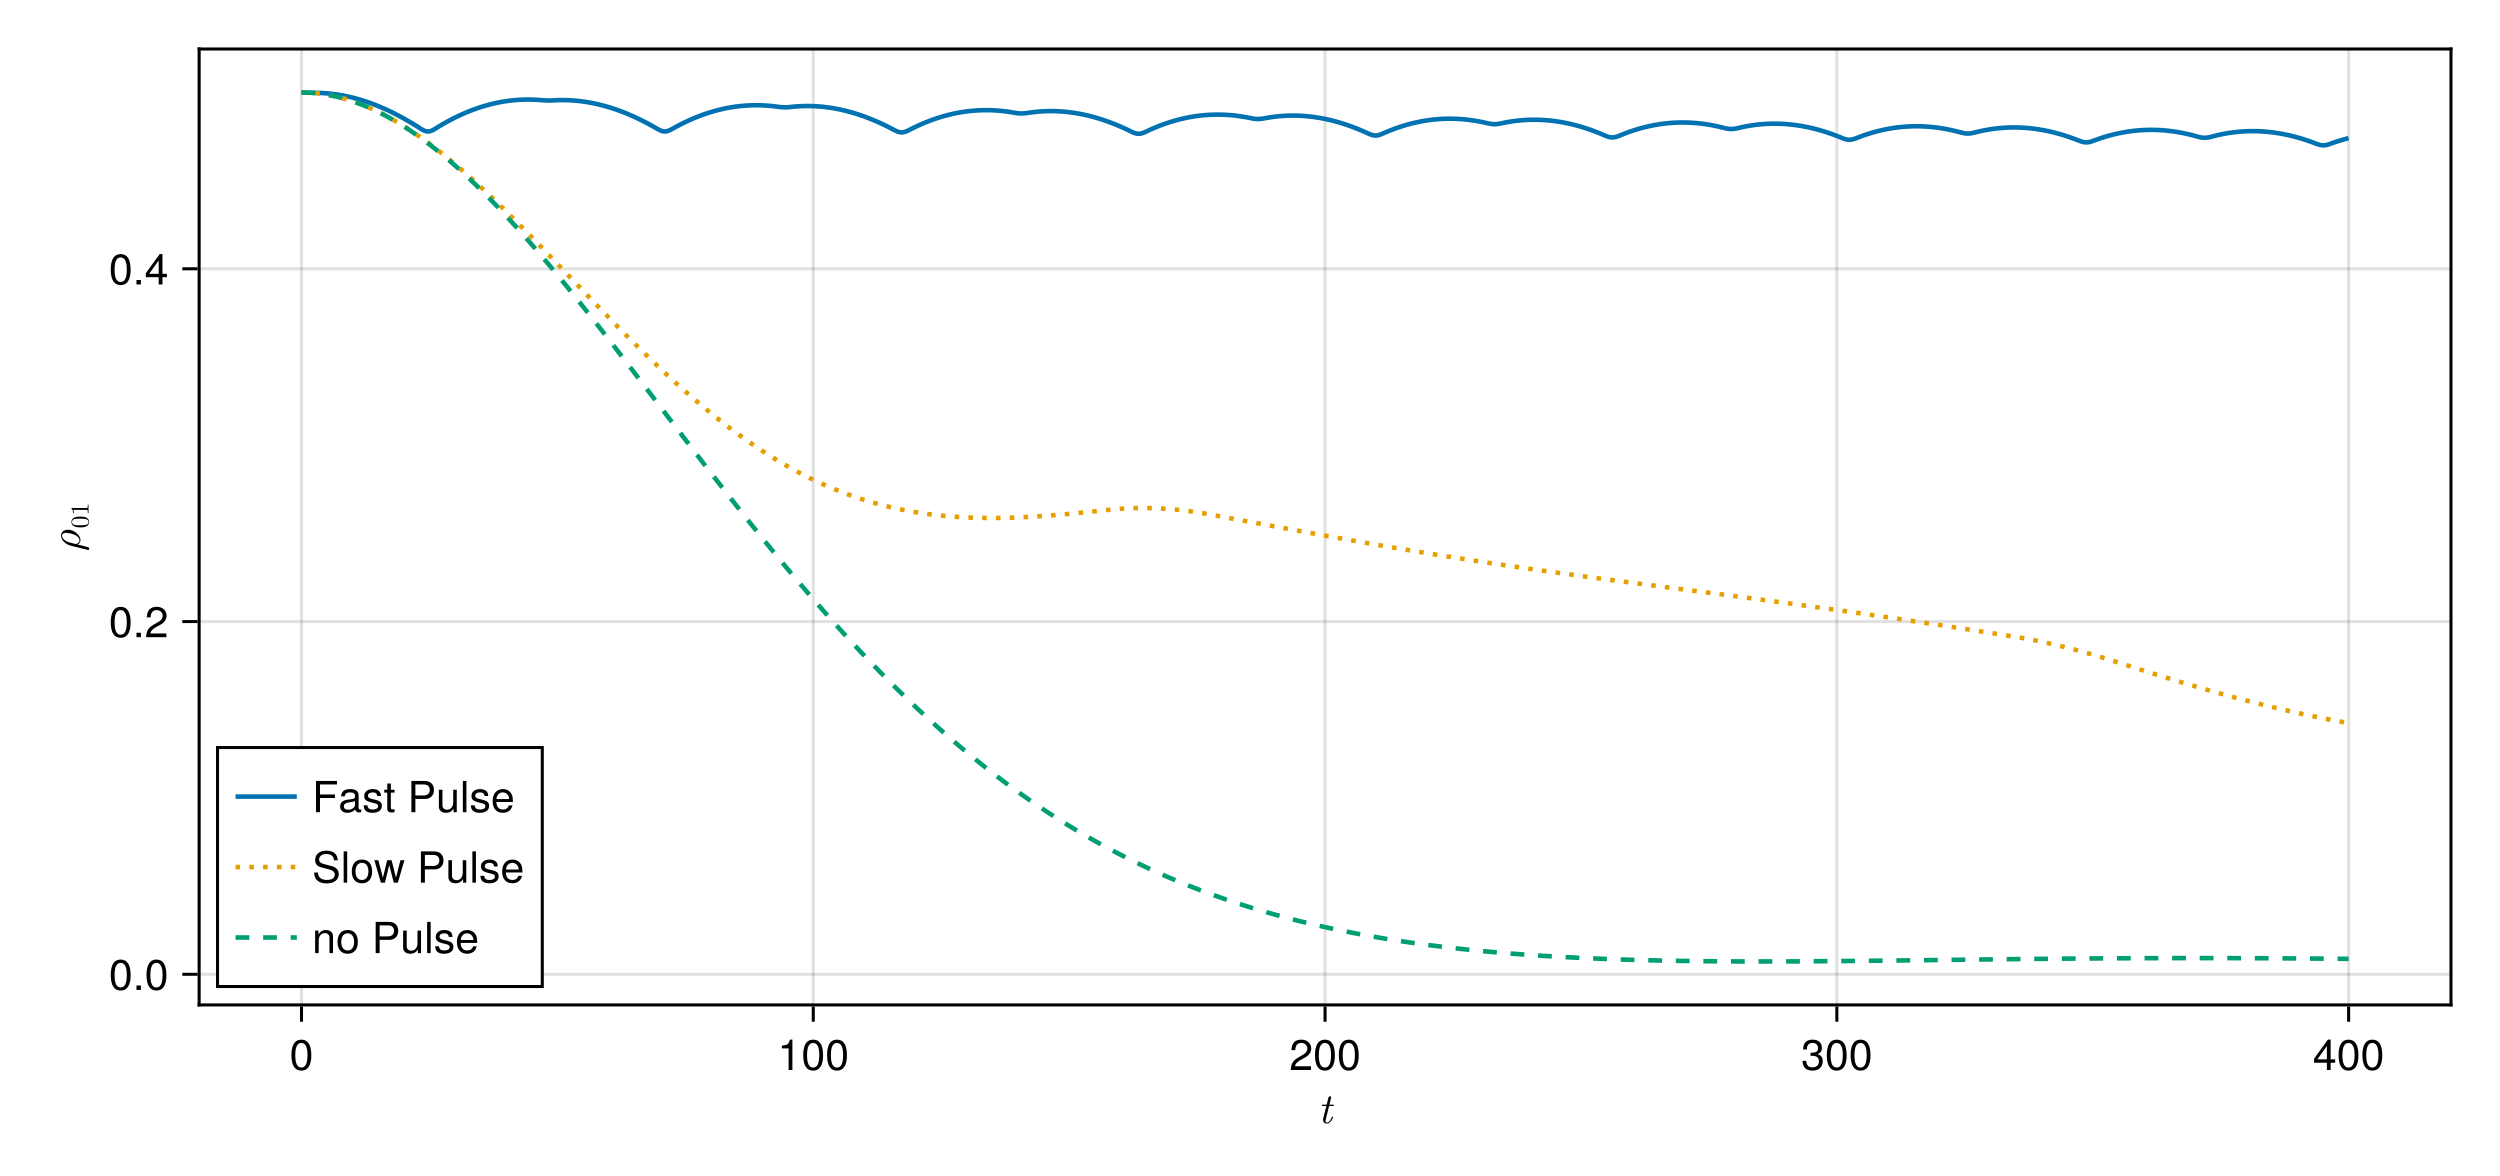 <?xml version="1.0" encoding="UTF-8"?>
<svg xmlns="http://www.w3.org/2000/svg" xmlns:xlink="http://www.w3.org/1999/xlink" width="816" height="384" viewBox="0 0 816 384">
<defs>
<g>
<g id="glyph-0-0-67d497f8">
<path d="M 4.984 -2 C 4.984 -2.141 4.875 -2.141 4.781 -2.141 C 4.609 -2.141 4.609 -2.125 4.5 -1.875 C 4.234 -1.203 3.688 -0.156 2.891 -0.156 C 2.5 -0.156 2.5 -0.5 2.5 -0.734 C 2.5 -0.828 2.5 -1.047 2.609 -1.438 L 3.641 -5.594 L 4.828 -5.594 C 5.062 -5.594 5.219 -5.594 5.219 -5.859 C 5.219 -6.031 5.094 -6.031 4.875 -6.031 L 3.75 -6.031 L 4.266 -8.109 C 4.328 -8.297 4.328 -8.328 4.328 -8.406 C 4.328 -8.688 4.094 -8.766 3.953 -8.766 C 3.594 -8.766 3.453 -8.469 3.406 -8.266 L 2.859 -6.031 L 1.672 -6.031 C 1.422 -6.031 1.281 -6.031 1.281 -5.766 C 1.281 -5.594 1.406 -5.594 1.625 -5.594 L 2.75 -5.594 L 1.734 -1.578 C 1.719 -1.531 1.672 -1.297 1.672 -1.109 C 1.672 -0.406 2.125 0.156 2.859 0.156 C 4.266 0.156 4.984 -1.938 4.984 -2 Z M 4.984 -2 "/>
</g>
<g id="glyph-1-0-67d497f8">
<path d="M 7.094 -4.781 C 7.094 -1.516 5.953 0.203 3.844 0.203 C 1.719 0.203 0.609 -1.516 0.609 -4.859 C 0.609 -8.188 1.703 -9.922 3.844 -9.922 C 6 -9.922 7.094 -8.219 7.094 -4.781 Z M 5.844 -4.891 C 5.844 -7.547 5.188 -8.828 3.844 -8.828 C 2.516 -8.828 1.859 -7.562 1.859 -4.844 C 1.859 -2.125 2.516 -0.812 3.828 -0.812 C 5.188 -0.812 5.844 -2.078 5.844 -4.891 Z M 5.844 -4.891 "/>
</g>
<g id="glyph-1-1-67d497f8">
<path d="M 4.859 0 C 4.859 0 3.625 0 3.625 0 C 3.625 0 3.625 -7.062 3.625 -7.062 C 3.625 -7.062 1.422 -7.062 1.422 -7.062 C 1.422 -7.062 1.422 -7.953 1.422 -7.953 C 3.328 -8.188 3.609 -8.406 4.047 -9.922 C 4.047 -9.922 4.859 -9.922 4.859 -9.922 C 4.859 -9.922 4.859 0 4.859 0 Z M 4.859 0 "/>
</g>
<g id="glyph-1-2-67d497f8">
<path d="M 7.156 -7.016 C 7.156 -5.797 6.438 -4.766 5.047 -4.016 C 5.047 -4.016 3.656 -3.266 3.656 -3.266 C 2.438 -2.547 1.984 -2.031 1.859 -1.219 C 1.859 -1.219 7.078 -1.219 7.078 -1.219 C 7.078 -1.219 7.078 0 7.078 0 C 7.078 0 0.469 0 0.469 0 C 0.594 -2.188 1.188 -3.125 3.266 -4.297 C 3.266 -4.297 4.547 -5.031 4.547 -5.031 C 5.438 -5.531 5.891 -6.203 5.891 -6.984 C 5.891 -8.047 5.047 -8.844 3.938 -8.844 C 2.719 -8.844 2.031 -8.141 1.938 -6.484 C 1.938 -6.484 0.703 -6.484 0.703 -6.484 C 0.766 -8.891 1.953 -9.922 3.969 -9.922 C 5.859 -9.922 7.156 -8.688 7.156 -7.016 Z M 7.156 -7.016 "/>
</g>
<g id="glyph-1-3-67d497f8">
<path d="M 7.078 -2.891 C 7.078 -1.016 5.766 0.203 3.719 0.203 C 1.688 0.203 0.609 -0.781 0.453 -3 C 0.453 -3 1.688 -3 1.688 -3 C 1.766 -1.547 2.422 -0.875 3.766 -0.875 C 5.047 -0.875 5.828 -1.625 5.828 -2.875 C 5.828 -3.969 5.125 -4.625 3.766 -4.625 C 3.766 -4.625 3.094 -4.625 3.094 -4.625 C 3.094 -4.625 3.094 -5.656 3.094 -5.656 C 5.062 -5.656 5.531 -6.094 5.531 -7.156 C 5.531 -8.203 4.875 -8.844 3.781 -8.844 C 2.516 -8.844 1.922 -8.188 1.891 -6.719 C 1.891 -6.719 0.656 -6.719 0.656 -6.719 C 0.703 -8.828 1.766 -9.922 3.766 -9.922 C 5.656 -9.922 6.797 -8.906 6.797 -7.203 C 6.797 -6.203 6.328 -5.562 5.406 -5.188 C 6.594 -4.781 7.078 -4.094 7.078 -2.891 Z M 7.078 -2.891 "/>
</g>
<g id="glyph-1-4-67d497f8">
<path d="M 7.281 -2.375 C 7.281 -2.375 5.812 -2.375 5.812 -2.375 C 5.812 -2.375 5.812 0 5.812 0 C 5.812 0 4.578 0 4.578 0 C 4.578 0 4.578 -2.375 4.578 -2.375 C 4.578 -2.375 0.391 -2.375 0.391 -2.375 C 0.391 -2.375 0.391 -3.688 0.391 -3.688 C 0.391 -3.688 4.906 -9.922 4.906 -9.922 C 4.906 -9.922 5.812 -9.922 5.812 -9.922 C 5.812 -9.922 5.812 -3.484 5.812 -3.484 C 5.812 -3.484 7.281 -3.484 7.281 -3.484 C 7.281 -3.484 7.281 -2.375 7.281 -2.375 Z M 4.578 -3.484 C 4.578 -3.484 4.578 -7.828 4.578 -7.828 C 4.578 -7.828 1.469 -3.484 1.469 -3.484 C 1.469 -3.484 4.578 -3.484 4.578 -3.484 Z M 4.578 -3.484 "/>
</g>
<g id="glyph-1-5-67d497f8">
<path d="M 2.672 0 C 2.672 0 1.219 0 1.219 0 C 1.219 0 1.219 -1.453 1.219 -1.453 C 1.219 -1.453 2.672 -1.453 2.672 -1.453 C 2.672 -1.453 2.672 0 2.672 0 Z M 2.672 0 "/>
</g>
<g id="glyph-1-6-67d497f8">
<path d="M 8.109 -9.062 C 8.109 -9.062 2.562 -9.062 2.562 -9.062 C 2.562 -9.062 2.562 -5.797 2.562 -5.797 C 2.562 -5.797 7.438 -5.797 7.438 -5.797 C 7.438 -5.797 7.438 -4.641 7.438 -4.641 C 7.438 -4.641 2.562 -4.641 2.562 -4.641 C 2.562 -4.641 2.562 0 2.562 0 C 2.562 0 1.266 0 1.266 0 C 1.266 0 1.266 -10.203 1.266 -10.203 C 1.266 -10.203 8.109 -10.203 8.109 -10.203 C 8.109 -10.203 8.109 -9.062 8.109 -9.062 Z M 8.109 -9.062 "/>
</g>
<g id="glyph-1-7-67d497f8">
<path d="M 7.484 -0.031 C 7.109 0.062 6.938 0.094 6.688 0.094 C 6.125 0.094 5.609 -0.312 5.484 -0.875 C 4.844 -0.188 3.938 0.203 3 0.203 C 1.516 0.203 0.594 -0.578 0.594 -1.906 C 0.594 -2.797 1.016 -3.453 1.875 -3.812 C 2.328 -3.984 2.578 -4.047 4.234 -4.25 C 5.156 -4.375 5.453 -4.578 5.453 -5.062 C 5.453 -5.062 5.453 -5.375 5.453 -5.375 C 5.453 -6.078 4.859 -6.469 3.812 -6.469 C 2.719 -6.469 2.188 -6.062 2.094 -5.172 C 2.094 -5.172 0.906 -5.172 0.906 -5.172 C 0.984 -6.859 2.078 -7.547 3.844 -7.547 C 5.656 -7.547 6.609 -6.844 6.609 -5.547 C 6.609 -5.547 6.609 -1.453 6.609 -1.453 C 6.609 -1.094 6.828 -0.875 7.234 -0.875 C 7.312 -0.875 7.359 -0.875 7.484 -0.906 C 7.484 -0.906 7.484 -0.031 7.484 -0.031 Z M 5.453 -2.531 C 5.453 -2.531 5.453 -3.625 5.453 -3.625 C 5.047 -3.438 4.797 -3.391 3.562 -3.219 C 2.328 -3.031 1.812 -2.703 1.812 -1.938 C 1.812 -1.141 2.344 -0.812 3.25 -0.812 C 4.375 -0.812 5.453 -1.484 5.453 -2.531 Z M 5.453 -2.531 "/>
</g>
<g id="glyph-1-8-67d497f8">
<path d="M 6.422 -2.062 C 6.422 -0.641 5.25 0.203 3.406 0.203 C 1.484 0.203 0.531 -0.547 0.469 -2.234 C 0.469 -2.234 1.703 -2.234 1.703 -2.234 C 1.859 -1.125 2.453 -0.875 3.5 -0.875 C 4.516 -0.875 5.203 -1.281 5.203 -1.953 C 5.203 -2.484 4.891 -2.734 4.078 -2.922 C 4.078 -2.922 2.984 -3.188 2.984 -3.188 C 1.25 -3.609 0.656 -4.156 0.656 -5.312 C 0.656 -6.656 1.766 -7.547 3.469 -7.547 C 5.172 -7.547 6.125 -6.734 6.125 -5.297 C 6.125 -5.297 4.906 -5.297 4.906 -5.297 C 4.875 -6.062 4.375 -6.469 3.438 -6.469 C 2.484 -6.469 1.875 -6.031 1.875 -5.359 C 1.875 -4.844 2.281 -4.531 3.234 -4.312 C 3.234 -4.312 4.359 -4.047 4.359 -4.047 C 5.812 -3.703 6.422 -3.156 6.422 -2.062 Z M 6.422 -2.062 "/>
</g>
<g id="glyph-1-9-67d497f8">
<path d="M 3.562 0 C 3.156 0.062 2.891 0.094 2.609 0.094 C 1.688 0.094 1.188 -0.328 1.188 -1.062 C 1.188 -1.062 1.188 -6.391 1.188 -6.391 C 1.188 -6.391 0.203 -6.391 0.203 -6.391 C 0.203 -6.391 0.203 -7.344 0.203 -7.344 C 0.203 -7.344 1.188 -7.344 1.188 -7.344 C 1.188 -7.344 1.188 -9.359 1.188 -9.359 C 1.188 -9.359 2.359 -9.359 2.359 -9.359 C 2.359 -9.359 2.359 -7.344 2.359 -7.344 C 2.359 -7.344 3.562 -7.344 3.562 -7.344 C 3.562 -7.344 3.562 -6.391 3.562 -6.391 C 3.562 -6.391 2.359 -6.391 2.359 -6.391 C 2.359 -6.391 2.359 -1.578 2.359 -1.578 C 2.359 -1.062 2.484 -0.922 3 -0.922 C 3.219 -0.922 3.406 -0.938 3.562 -0.984 C 3.562 -0.984 3.562 0 3.562 0 Z M 3.562 0 "/>
</g>
<g id="glyph-1-10-67d497f8">
</g>
<g id="glyph-1-11-67d497f8">
<path d="M 8.641 -7.203 C 8.641 -5.516 7.469 -4.328 5.781 -4.328 C 5.781 -4.328 2.578 -4.328 2.578 -4.328 C 2.578 -4.328 2.578 0 2.578 0 C 2.578 0 1.281 0 1.281 0 C 1.281 0 1.281 -10.203 1.281 -10.203 C 1.281 -10.203 5.484 -10.203 5.484 -10.203 C 7.5 -10.203 8.641 -9.125 8.641 -7.203 Z M 7.281 -7.266 C 7.281 -8.391 6.531 -9.062 5.297 -9.062 C 5.297 -9.062 2.578 -9.062 2.578 -9.062 C 2.578 -9.062 2.578 -5.469 2.578 -5.469 C 2.578 -5.469 5.297 -5.469 5.297 -5.469 C 6.531 -5.469 7.281 -6.141 7.281 -7.266 Z M 7.281 -7.266 "/>
</g>
<g id="glyph-1-12-67d497f8">
<path d="M 6.75 0 C 6.75 0 5.703 0 5.703 0 C 5.703 0 5.703 -1.141 5.703 -1.141 C 5.016 -0.172 4.328 0.203 3.25 0.203 C 1.812 0.203 0.906 -0.578 0.906 -1.797 C 0.906 -1.797 0.906 -7.344 0.906 -7.344 C 0.906 -7.344 2.078 -7.344 2.078 -7.344 C 2.078 -7.344 2.078 -2.25 2.078 -2.25 C 2.078 -1.375 2.656 -0.812 3.578 -0.812 C 4.797 -0.812 5.594 -1.797 5.594 -3.297 C 5.594 -3.297 5.594 -7.344 5.594 -7.344 C 5.594 -7.344 6.75 -7.344 6.75 -7.344 C 6.75 -7.344 6.75 0 6.75 0 Z M 6.75 0 "/>
</g>
<g id="glyph-1-13-67d497f8">
<path d="M 2.109 0 C 2.109 0 0.953 0 0.953 0 C 0.953 0 0.953 -10.203 0.953 -10.203 C 0.953 -10.203 2.109 -10.203 2.109 -10.203 C 2.109 -10.203 2.109 0 2.109 0 Z M 2.109 0 "/>
</g>
<g id="glyph-1-14-67d497f8">
<path d="M 7.188 -3.328 C 7.188 -3.328 1.781 -3.328 1.781 -3.328 C 1.812 -1.656 2.719 -0.875 3.938 -0.875 C 4.875 -0.875 5.531 -1.266 5.859 -2.219 C 5.859 -2.219 7.031 -2.219 7.031 -2.219 C 6.734 -0.734 5.578 0.203 3.891 0.203 C 1.828 0.203 0.562 -1.219 0.562 -3.625 C 0.562 -6.031 1.875 -7.547 3.922 -7.547 C 5.297 -7.547 6.406 -6.812 6.891 -5.609 C 7.094 -5.062 7.188 -4.391 7.188 -3.328 Z M 5.938 -4.375 C 5.938 -5.516 5.047 -6.469 3.906 -6.469 C 2.734 -6.469 1.906 -5.594 1.812 -4.281 C 1.812 -4.281 5.922 -4.281 5.922 -4.281 C 5.938 -4.312 5.938 -4.375 5.938 -4.375 Z M 5.938 -4.375 "/>
</g>
<g id="glyph-1-15-67d497f8">
<path d="M 8.688 -2.797 C 8.688 -0.984 7.297 0.25 4.703 0.25 C 2.297 0.25 0.672 -0.906 0.672 -3.312 C 0.672 -3.312 1.906 -3.312 1.906 -3.312 C 1.906 -1.859 2.859 -0.891 4.781 -0.891 C 6.547 -0.891 7.391 -1.547 7.391 -2.672 C 7.391 -3.469 6.797 -3.984 5.516 -4.328 C 5.516 -4.328 2.984 -5 2.984 -5 C 1.641 -5.344 0.984 -6.125 0.984 -7.375 C 0.984 -9.219 2.359 -10.453 4.609 -10.453 C 6.953 -10.453 8.344 -9.297 8.344 -7.297 C 8.344 -7.297 7.109 -7.297 7.109 -7.297 C 7.109 -8.625 6.188 -9.359 4.562 -9.359 C 3.188 -9.359 2.281 -8.594 2.281 -7.562 C 2.281 -6.781 2.734 -6.375 3.969 -6.047 C 3.969 -6.047 6.531 -5.359 6.531 -5.359 C 7.906 -4.984 8.688 -4.062 8.688 -2.797 Z M 8.688 -2.797 "/>
</g>
<g id="glyph-1-16-67d497f8">
<path d="M 9.906 -7.344 C 9.906 -7.344 7.75 0 7.75 0 C 7.75 0 6.422 0 6.422 0 C 6.422 0 4.938 -5.75 4.938 -5.75 C 4.938 -5.75 3.531 0 3.531 0 C 3.531 0 2.219 0 2.219 0 C 2.219 0 0.078 -7.344 0.078 -7.344 C 0.078 -7.344 1.375 -7.344 1.375 -7.344 C 1.375 -7.344 2.875 -1.625 2.875 -1.625 C 2.875 -1.625 4.266 -7.344 4.266 -7.344 C 4.266 -7.344 5.703 -7.344 5.703 -7.344 C 5.703 -7.344 7.141 -1.625 7.141 -1.625 C 7.141 -1.625 8.594 -7.344 8.594 -7.344 C 8.594 -7.344 9.906 -7.344 9.906 -7.344 Z M 9.906 -7.344 "/>
</g>
<g id="glyph-1-17-67d497f8">
<path d="M 6.812 0 C 6.812 0 5.656 0 5.656 0 C 5.656 0 5.656 -5.078 5.656 -5.078 C 5.656 -5.969 5.062 -6.531 4.141 -6.531 C 2.953 -6.531 2.141 -5.547 2.141 -4.047 C 2.141 -4.047 2.141 0 2.141 0 C 2.141 0 0.984 0 0.984 0 C 0.984 0 0.984 -7.344 0.984 -7.344 C 0.984 -7.344 2.062 -7.344 2.062 -7.344 C 2.062 -7.344 2.062 -6.109 2.062 -6.109 C 2.703 -7.125 3.406 -7.547 4.5 -7.547 C 5.906 -7.547 6.812 -6.766 6.812 -5.547 C 6.812 -5.547 6.812 0 6.812 0 Z M 6.812 0 "/>
</g>
<g id="glyph-1-18-67d497f8">
<path d="M 7.141 -3.609 C 7.141 -1.203 5.875 0.203 3.828 0.203 C 1.734 0.203 0.5 -1.203 0.5 -3.672 C 0.5 -6.125 1.75 -7.547 3.812 -7.547 C 5.922 -7.547 7.141 -6.141 7.141 -3.609 Z M 5.922 -3.625 C 5.922 -5.453 5.141 -6.469 3.828 -6.469 C 2.516 -6.469 1.719 -5.438 1.719 -3.672 C 1.719 -1.891 2.516 -0.875 3.828 -0.875 C 5.109 -0.875 5.922 -1.906 5.922 -3.625 Z M 5.922 -3.625 "/>
</g>
<g id="glyph-2-0-67d497f8">
<path d="M -3.906 -7.031 C -5.391 -7.031 -6.188 -6.109 -6.188 -5.078 C -6.188 -3.719 -4.781 -2.25 -3.078 -1.828 L 2.422 -0.469 C 2.594 -0.422 2.641 -0.422 2.641 -0.422 C 2.859 -0.422 3.031 -0.578 3.031 -0.812 C 3.031 -1.109 2.766 -1.281 2.734 -1.297 C 2.609 -1.375 0.734 -1.812 -0.781 -2.203 C -0.219 -2.484 0.156 -2.922 0.156 -3.578 C 0.156 -5.219 -1.812 -7.031 -3.906 -7.031 Z M -4.516 -6.016 C -3.734 -6.016 -2.172 -5.609 -1.484 -5.234 C -0.609 -4.781 -0.156 -4.109 -0.156 -3.562 C -0.156 -2.594 -1.281 -2.359 -1.406 -2.359 C -1.453 -2.359 -1.734 -2.438 -1.922 -2.484 C -3.484 -2.875 -3.984 -3.016 -4.547 -3.312 C -5.578 -3.922 -5.875 -4.625 -5.875 -5.047 C -5.875 -5.578 -5.469 -6.016 -4.516 -6.016 Z M -4.516 -6.016 "/>
</g>
<g id="glyph-3-0-67d497f8">
<path d="M -2.688 -3.859 C -3.359 -3.859 -4.031 -3.828 -4.656 -3.531 C -5.469 -3.141 -5.594 -2.453 -5.594 -2.094 C -5.594 -1.594 -5.375 -0.984 -4.594 -0.641 C -4.016 -0.375 -3.359 -0.328 -2.688 -0.328 C -2.062 -0.328 -1.297 -0.359 -0.672 -0.703 C 0.016 -1.062 0.188 -1.688 0.188 -2.094 C 0.188 -2.547 0.016 -3.188 -0.797 -3.562 C -1.375 -3.828 -2.031 -3.859 -2.688 -3.859 Z M -2.797 -3.172 C -2.156 -3.172 -1.594 -3.172 -1.047 -3.078 C -0.25 -2.953 0 -2.469 0 -2.094 C 0 -1.766 -0.203 -1.266 -1.016 -1.125 C -1.516 -1.031 -2.297 -1.031 -2.797 -1.031 C -3.328 -1.031 -3.891 -1.031 -4.344 -1.094 C -5.344 -1.25 -5.406 -1.891 -5.406 -2.094 C -5.406 -2.375 -5.266 -2.922 -4.438 -3.078 C -3.953 -3.172 -3.328 -3.172 -2.797 -3.172 Z M -2.797 -3.172 "/>
</g>
<g id="glyph-4-0-67d497f8">
<path d="M 0 -3.516 L -0.266 -3.516 L -0.266 -3.25 C -0.266 -2.5 -0.359 -2.469 -0.672 -2.469 L -5.375 -2.469 C -5.578 -2.469 -5.594 -2.469 -5.594 -2.281 C -5.062 -1.75 -5.062 -1.016 -5.062 -0.75 L -4.797 -0.75 C -4.797 -0.922 -4.797 -1.406 -5.016 -1.844 L -0.672 -1.844 C -0.359 -1.844 -0.266 -1.828 -0.266 -1.062 L -0.266 -0.797 L 0 -0.797 C -0.031 -1.094 -0.031 -1.828 -0.031 -2.156 C -0.031 -2.5 -0.031 -3.234 0 -3.516 Z M 0 -3.516 "/>
</g>
<g id="glyph-5-0-67d497f8">
<path d="M 7.141 -3.609 C 7.141 -1.203 5.875 0.203 3.828 0.203 C 1.734 0.203 0.5 -1.203 0.5 -3.672 C 0.5 -6.125 1.75 -7.547 3.812 -7.547 C 5.922 -7.547 7.141 -6.141 7.141 -3.609 Z M 5.922 -3.625 C 5.922 -5.453 5.141 -6.469 3.828 -6.469 C 2.516 -6.469 1.719 -5.438 1.719 -3.672 C 1.719 -1.891 2.516 -0.875 3.828 -0.875 C 5.109 -0.875 5.922 -1.906 5.922 -3.625 Z M 5.922 -3.625 "/>
</g>
</g>
</defs>
<rect x="-81.6" y="-38.4" width="979.2" height="460.8" fill="rgb(100%, 100%, 100%)" fill-opacity="1"/>
<path fill-rule="nonzero" fill="rgb(100%, 100%, 100%)" fill-opacity="1" d="M 65 328 L 800 328 L 800 16 L 65 16 Z M 65 328 "/>
<path fill="none" stroke-width="1" stroke-linecap="butt" stroke-linejoin="miter" stroke="rgb(0%, 0%, 0%)" stroke-opacity="0.12" stroke-miterlimit="1.155" d="M 98.41 328 L 98.41 16 "/>
<path fill="none" stroke-width="1" stroke-linecap="butt" stroke-linejoin="miter" stroke="rgb(0%, 0%, 0%)" stroke-opacity="0.12" stroke-miterlimit="1.155" d="M 265.453 328 L 265.453 16 "/>
<path fill="none" stroke-width="1" stroke-linecap="butt" stroke-linejoin="miter" stroke="rgb(0%, 0%, 0%)" stroke-opacity="0.12" stroke-miterlimit="1.155" d="M 432.5 328 L 432.5 16 "/>
<path fill="none" stroke-width="1" stroke-linecap="butt" stroke-linejoin="miter" stroke="rgb(0%, 0%, 0%)" stroke-opacity="0.12" stroke-miterlimit="1.155" d="M 599.547 328 L 599.547 16 "/>
<path fill="none" stroke-width="1" stroke-linecap="butt" stroke-linejoin="miter" stroke="rgb(0%, 0%, 0%)" stroke-opacity="0.12" stroke-miterlimit="1.155" d="M 766.59 328 L 766.59 16 "/>
<path fill="none" stroke-width="1" stroke-linecap="butt" stroke-linejoin="miter" stroke="rgb(0%, 0%, 0%)" stroke-opacity="0.12" stroke-miterlimit="1.155" d="M 65 318.012 L 800 318.012 "/>
<path fill="none" stroke-width="1" stroke-linecap="butt" stroke-linejoin="miter" stroke="rgb(0%, 0%, 0%)" stroke-opacity="0.12" stroke-miterlimit="1.155" d="M 65 202.879 L 800 202.879 "/>
<path fill="none" stroke-width="1" stroke-linecap="butt" stroke-linejoin="miter" stroke="rgb(0%, 0%, 0%)" stroke-opacity="0.12" stroke-miterlimit="1.155" d="M 65 87.746 L 800 87.746 "/>
<g fill="rgb(0%, 0%, 0%)" fill-opacity="1">
<use xlink:href="#glyph-0-0-67d497f8" x="430.176" y="366.594"/>
</g>
<g fill="rgb(0%, 0%, 0%)" fill-opacity="1">
<use xlink:href="#glyph-1-0-67d497f8" x="94.517" y="349.258"/>
</g>
<g fill="rgb(0%, 0%, 0%)" fill-opacity="1">
<use xlink:href="#glyph-1-1-67d497f8" x="253.779" y="349.258"/>
</g>
<g fill="rgb(0%, 0%, 0%)" fill-opacity="1">
<use xlink:href="#glyph-1-0-67d497f8" x="261.563" y="349.258"/>
</g>
<g fill="rgb(0%, 0%, 0%)" fill-opacity="1">
<use xlink:href="#glyph-1-0-67d497f8" x="269.347" y="349.258"/>
</g>
<g fill="rgb(0%, 0%, 0%)" fill-opacity="1">
<use xlink:href="#glyph-1-2-67d497f8" x="420.824" y="349.258"/>
</g>
<g fill="rgb(0%, 0%, 0%)" fill-opacity="1">
<use xlink:href="#glyph-1-0-67d497f8" x="428.608" y="349.258"/>
</g>
<g fill="rgb(0%, 0%, 0%)" fill-opacity="1">
<use xlink:href="#glyph-1-0-67d497f8" x="436.392" y="349.258"/>
</g>
<g fill="rgb(0%, 0%, 0%)" fill-opacity="1">
<use xlink:href="#glyph-1-3-67d497f8" x="587.869" y="349.258"/>
</g>
<g fill="rgb(0%, 0%, 0%)" fill-opacity="1">
<use xlink:href="#glyph-1-0-67d497f8" x="595.653" y="349.258"/>
</g>
<g fill="rgb(0%, 0%, 0%)" fill-opacity="1">
<use xlink:href="#glyph-1-0-67d497f8" x="603.437" y="349.258"/>
</g>
<g fill="rgb(0%, 0%, 0%)" fill-opacity="1">
<use xlink:href="#glyph-1-4-67d497f8" x="754.915" y="349.258"/>
</g>
<g fill="rgb(0%, 0%, 0%)" fill-opacity="1">
<use xlink:href="#glyph-1-0-67d497f8" x="762.699" y="349.258"/>
</g>
<g fill="rgb(0%, 0%, 0%)" fill-opacity="1">
<use xlink:href="#glyph-1-0-67d497f8" x="770.483" y="349.258"/>
</g>
<g fill="rgb(0%, 0%, 0%)" fill-opacity="1">
<use xlink:href="#glyph-2-0-67d497f8" x="26.11" y="179.928"/>
</g>
<g fill="rgb(0%, 0%, 0%)" fill-opacity="1">
<use xlink:href="#glyph-3-0-67d497f8" x="28.91" y="172.472"/>
</g>
<g fill="rgb(0%, 0%, 0%)" fill-opacity="1">
<use xlink:href="#glyph-4-0-67d497f8" x="28.91" y="168.272"/>
</g>
<g fill="rgb(0%, 0%, 0%)" fill-opacity="1">
<use xlink:href="#glyph-1-0-67d497f8" x="35.54" y="323.115"/>
</g>
<g fill="rgb(0%, 0%, 0%)" fill-opacity="1">
<use xlink:href="#glyph-1-5-67d497f8" x="43.324" y="323.115"/>
</g>
<g fill="rgb(0%, 0%, 0%)" fill-opacity="1">
<use xlink:href="#glyph-1-0-67d497f8" x="47.216" y="323.115"/>
</g>
<g fill="rgb(0%, 0%, 0%)" fill-opacity="1">
<use xlink:href="#glyph-1-0-67d497f8" x="35.54" y="207.983"/>
</g>
<g fill="rgb(0%, 0%, 0%)" fill-opacity="1">
<use xlink:href="#glyph-1-5-67d497f8" x="43.324" y="207.983"/>
</g>
<g fill="rgb(0%, 0%, 0%)" fill-opacity="1">
<use xlink:href="#glyph-1-2-67d497f8" x="47.216" y="207.983"/>
</g>
<g fill="rgb(0%, 0%, 0%)" fill-opacity="1">
<use xlink:href="#glyph-1-0-67d497f8" x="35.54" y="92.851"/>
</g>
<g fill="rgb(0%, 0%, 0%)" fill-opacity="1">
<use xlink:href="#glyph-1-5-67d497f8" x="43.324" y="92.851"/>
</g>
<g fill="rgb(0%, 0%, 0%)" fill-opacity="1">
<use xlink:href="#glyph-1-4-67d497f8" x="47.216" y="92.851"/>
</g>
<path fill="none" stroke-width="1.5" stroke-linecap="butt" stroke-linejoin="miter" stroke="rgb(0%, 44.706%, 69.804%)" stroke-opacity="1" stroke-miterlimit="2" d="M 98.41 30.184 L 99.078 30.188 L 99.746 30.199 L 101.082 30.246 L 101.75 30.273 L 102.418 30.293 L 103.086 30.309 L 103.754 30.32 L 104.422 30.336 L 105.09 30.363 L 105.758 30.402 L 106.426 30.445 L 107.094 30.5 L 107.762 30.566 L 108.434 30.641 L 109.102 30.723 L 109.77 30.816 L 110.438 30.914 L 111.105 31.023 L 111.773 31.145 L 112.441 31.273 L 113.109 31.41 L 113.777 31.555 L 114.445 31.707 L 115.113 31.871 L 115.781 32.043 L 116.449 32.223 L 117.117 32.414 L 117.785 32.609 L 118.453 32.816 L 119.121 33.031 L 119.789 33.258 L 120.461 33.488 L 121.129 33.73 L 121.797 33.977 L 122.465 34.234 L 123.133 34.5 L 123.801 34.773 L 124.469 35.055 L 125.137 35.348 L 125.805 35.645 L 126.473 35.953 L 127.141 36.266 L 127.809 36.59 L 128.477 36.918 L 129.145 37.258 L 129.812 37.605 L 130.48 37.957 L 131.148 38.32 L 131.816 38.691 L 132.488 39.066 L 133.156 39.453 L 133.824 39.844 L 134.492 40.246 L 135.16 40.652 L 135.828 41.066 L 136.496 41.488 L 137.164 41.918 L 137.832 42.332 L 138.5 42.668 L 139.168 42.875 L 139.836 42.918 L 140.504 42.797 L 141.172 42.527 L 141.84 42.156 L 142.508 41.738 L 143.176 41.328 L 143.844 40.926 L 144.512 40.535 L 145.184 40.152 L 145.852 39.781 L 146.52 39.418 L 147.188 39.062 L 147.855 38.715 L 148.523 38.379 L 149.191 38.055 L 149.859 37.738 L 150.527 37.43 L 151.195 37.129 L 151.863 36.84 L 152.531 36.562 L 153.199 36.293 L 153.867 36.031 L 154.535 35.777 L 155.203 35.535 L 155.871 35.301 L 156.539 35.078 L 157.211 34.863 L 157.879 34.66 L 158.547 34.465 L 159.215 34.277 L 159.883 34.098 L 160.551 33.93 L 161.219 33.773 L 161.887 33.625 L 162.555 33.484 L 163.223 33.352 L 163.891 33.23 L 164.559 33.121 L 165.227 33.016 L 165.895 32.922 L 166.562 32.84 L 167.23 32.766 L 167.898 32.699 L 168.566 32.641 L 169.238 32.594 L 169.906 32.559 L 170.574 32.527 L 171.242 32.508 L 171.91 32.5 L 172.578 32.496 L 173.246 32.504 L 173.914 32.523 L 174.582 32.547 L 175.25 32.582 L 175.918 32.625 L 177.254 32.727 L 177.922 32.766 L 178.59 32.789 L 179.258 32.801 L 179.926 32.789 L 180.594 32.762 L 181.262 32.727 L 181.934 32.699 L 182.602 32.68 L 183.27 32.668 L 183.938 32.668 L 184.605 32.68 L 185.273 32.699 L 185.941 32.727 L 186.609 32.762 L 187.277 32.809 L 187.945 32.863 L 188.613 32.93 L 189.281 33.004 L 189.949 33.086 L 190.617 33.176 L 191.285 33.277 L 191.953 33.387 L 192.621 33.504 L 193.289 33.633 L 193.961 33.766 L 194.629 33.91 L 195.297 34.066 L 195.965 34.227 L 196.633 34.398 L 197.301 34.578 L 197.969 34.766 L 198.637 34.961 L 199.305 35.164 L 199.973 35.379 L 200.641 35.602 L 201.309 35.832 L 201.977 36.07 L 202.645 36.316 L 203.312 36.57 L 203.98 36.836 L 204.648 37.105 L 205.316 37.387 L 205.988 37.676 L 206.656 37.969 L 207.324 38.273 L 207.992 38.586 L 208.66 38.906 L 209.328 39.234 L 209.996 39.57 L 210.664 39.914 L 211.332 40.262 L 212 40.621 L 212.668 40.988 L 213.336 41.363 L 214.004 41.746 L 214.672 42.133 L 215.34 42.488 L 216.008 42.758 L 216.676 42.902 L 217.344 42.895 L 218.012 42.742 L 218.684 42.469 L 219.352 42.113 L 220.02 41.738 L 220.688 41.375 L 221.355 41.016 L 222.023 40.668 L 222.691 40.332 L 223.359 40.004 L 224.027 39.684 L 224.695 39.375 L 225.363 39.074 L 226.031 38.781 L 226.699 38.5 L 227.367 38.227 L 228.035 37.965 L 228.703 37.711 L 229.371 37.465 L 230.039 37.23 L 230.711 37.004 L 231.379 36.785 L 232.047 36.578 L 232.715 36.379 L 233.383 36.191 L 234.051 36.012 L 234.719 35.84 L 235.387 35.68 L 236.055 35.527 L 236.723 35.383 L 237.391 35.25 L 238.059 35.125 L 238.727 35.012 L 239.395 34.906 L 240.062 34.809 L 240.73 34.723 L 241.398 34.645 L 242.066 34.574 L 242.738 34.516 L 243.406 34.465 L 244.074 34.422 L 244.742 34.391 L 245.41 34.367 L 246.078 34.352 L 246.746 34.348 L 247.414 34.352 L 248.082 34.363 L 248.75 34.387 L 249.418 34.418 L 250.086 34.457 L 250.754 34.504 L 251.422 34.562 L 252.09 34.629 L 252.758 34.707 L 253.426 34.789 L 254.094 34.879 L 254.762 34.953 L 255.434 35.008 L 256.102 35.027 L 256.77 35.02 L 257.438 34.977 L 258.105 34.914 L 258.773 34.84 L 259.441 34.781 L 260.109 34.727 L 260.777 34.684 L 261.445 34.652 L 262.113 34.625 L 262.781 34.609 L 263.449 34.605 L 264.117 34.609 L 264.785 34.621 L 265.453 34.645 L 266.121 34.676 L 266.789 34.715 L 267.461 34.762 L 268.129 34.82 L 268.797 34.887 L 269.465 34.965 L 270.133 35.047 L 270.801 35.141 L 271.469 35.242 L 272.137 35.355 L 272.805 35.477 L 273.473 35.605 L 274.141 35.742 L 274.809 35.887 L 275.477 36.043 L 276.145 36.203 L 276.812 36.375 L 277.48 36.559 L 278.148 36.746 L 278.816 36.941 L 279.488 37.148 L 280.156 37.363 L 280.824 37.586 L 281.492 37.816 L 282.16 38.055 L 282.828 38.305 L 283.496 38.559 L 284.164 38.82 L 284.832 39.094 L 285.5 39.375 L 286.168 39.66 L 286.836 39.957 L 287.504 40.262 L 288.172 40.574 L 288.84 40.895 L 289.508 41.223 L 290.176 41.555 L 290.844 41.898 L 291.512 42.25 L 292.184 42.602 L 292.852 42.906 L 293.52 43.125 L 294.188 43.215 L 294.855 43.164 L 295.523 42.988 L 296.191 42.707 L 296.859 42.375 L 297.527 42.035 L 298.195 41.703 L 298.863 41.383 L 299.531 41.07 L 300.199 40.766 L 300.867 40.473 L 301.535 40.188 L 302.203 39.914 L 302.871 39.648 L 303.539 39.391 L 304.211 39.145 L 304.879 38.906 L 305.547 38.68 L 306.215 38.461 L 306.883 38.25 L 307.551 38.051 L 308.219 37.855 L 308.887 37.676 L 309.555 37.504 L 310.223 37.34 L 310.891 37.184 L 311.559 37.039 L 312.227 36.902 L 312.895 36.777 L 313.562 36.656 L 314.23 36.551 L 314.898 36.449 L 315.566 36.359 L 316.238 36.277 L 316.906 36.207 L 317.574 36.145 L 318.242 36.09 L 318.91 36.047 L 319.578 36.008 L 320.246 35.984 L 320.914 35.965 L 321.582 35.957 L 322.25 35.957 L 322.918 35.969 L 323.586 35.984 L 324.254 36.012 L 324.922 36.051 L 325.59 36.094 L 326.258 36.148 L 326.926 36.211 L 327.594 36.285 L 328.262 36.367 L 328.934 36.453 L 329.602 36.555 L 330.27 36.66 L 330.938 36.773 L 331.605 36.883 L 332.273 36.973 L 332.941 37.023 L 333.609 37.031 L 334.277 36.996 L 334.945 36.922 L 335.613 36.828 L 336.281 36.727 L 336.949 36.641 L 337.617 36.562 L 338.285 36.492 L 338.953 36.43 L 339.621 36.379 L 340.289 36.34 L 340.961 36.305 L 341.629 36.281 L 342.297 36.27 L 342.965 36.262 L 343.633 36.27 L 344.301 36.281 L 344.969 36.305 L 345.637 36.336 L 346.305 36.375 L 346.973 36.422 L 347.641 36.48 L 348.309 36.547 L 348.977 36.625 L 349.645 36.707 L 350.312 36.801 L 350.98 36.902 L 351.648 37.016 L 352.316 37.133 L 352.984 37.262 L 353.656 37.398 L 354.324 37.543 L 354.992 37.699 L 355.66 37.859 L 356.328 38.031 L 356.996 38.211 L 357.664 38.398 L 358.332 38.594 L 359 38.801 L 359.668 39.012 L 360.336 39.234 L 361.004 39.465 L 361.672 39.703 L 362.34 39.949 L 363.008 40.203 L 363.676 40.465 L 364.344 40.734 L 365.012 41.012 L 365.684 41.301 L 366.352 41.594 L 367.02 41.898 L 367.688 42.207 L 368.355 42.523 L 369.023 42.852 L 369.691 43.172 L 370.359 43.438 L 371.027 43.613 L 371.695 43.668 L 372.363 43.598 L 373.031 43.41 L 373.699 43.137 L 375.035 42.512 L 375.703 42.207 L 376.371 41.914 L 377.039 41.633 L 377.711 41.359 L 378.379 41.094 L 379.047 40.836 L 379.715 40.59 L 380.383 40.355 L 381.051 40.125 L 381.719 39.906 L 382.387 39.699 L 383.055 39.5 L 383.723 39.309 L 384.391 39.125 L 385.059 38.953 L 385.727 38.789 L 386.395 38.637 L 387.062 38.492 L 387.73 38.355 L 388.398 38.227 L 389.066 38.109 L 389.734 38.004 L 390.406 37.902 L 391.074 37.812 L 391.742 37.73 L 392.41 37.66 L 393.078 37.598 L 393.746 37.543 L 394.414 37.5 L 395.082 37.461 L 395.75 37.438 L 396.418 37.418 L 397.086 37.41 L 397.754 37.41 L 398.422 37.418 L 399.09 37.438 L 399.758 37.465 L 400.426 37.5 L 401.094 37.543 L 401.762 37.598 L 402.434 37.66 L 403.102 37.73 L 403.77 37.812 L 404.438 37.902 L 405.105 38 L 405.773 38.105 L 406.441 38.219 L 407.109 38.344 L 407.777 38.473 L 408.445 38.609 L 409.113 38.727 L 409.781 38.809 L 410.449 38.848 L 411.117 38.828 L 411.785 38.766 L 412.453 38.66 L 413.121 38.539 L 413.789 38.422 L 414.461 38.312 L 415.129 38.215 L 415.797 38.125 L 416.465 38.043 L 417.133 37.973 L 417.801 37.91 L 418.469 37.855 L 419.137 37.812 L 419.805 37.777 L 420.473 37.754 L 421.141 37.738 L 421.809 37.73 L 422.477 37.73 L 423.145 37.742 L 423.812 37.762 L 424.48 37.793 L 425.148 37.828 L 425.816 37.875 L 426.484 37.93 L 427.156 37.996 L 427.824 38.066 L 428.492 38.148 L 429.16 38.238 L 429.828 38.34 L 430.496 38.445 L 431.164 38.562 L 431.832 38.688 L 432.5 38.824 L 433.168 38.965 L 433.836 39.117 L 434.504 39.273 L 435.172 39.441 L 435.84 39.617 L 436.508 39.805 L 437.176 39.996 L 437.844 40.199 L 438.512 40.406 L 439.184 40.625 L 439.852 40.852 L 440.52 41.086 L 441.188 41.328 L 441.855 41.578 L 442.523 41.84 L 443.191 42.105 L 443.859 42.379 L 444.527 42.664 L 445.195 42.953 L 445.863 43.25 L 446.531 43.559 L 447.199 43.848 L 447.867 44.074 L 448.535 44.211 L 449.203 44.227 L 449.871 44.125 L 450.539 43.926 L 451.211 43.656 L 451.879 43.359 L 452.547 43.074 L 453.215 42.797 L 453.883 42.527 L 454.551 42.27 L 455.219 42.02 L 455.887 41.777 L 456.555 41.547 L 457.223 41.328 L 457.891 41.113 L 458.559 40.91 L 459.227 40.715 L 459.895 40.531 L 460.562 40.355 L 461.23 40.188 L 461.898 40.031 L 462.566 39.883 L 463.234 39.742 L 463.906 39.613 L 464.574 39.492 L 465.242 39.379 L 465.91 39.277 L 466.578 39.184 L 467.246 39.098 L 467.914 39.023 L 468.582 38.957 L 469.25 38.898 L 469.918 38.852 L 470.586 38.812 L 471.254 38.781 L 471.922 38.758 L 472.59 38.746 L 473.258 38.742 L 473.926 38.746 L 474.594 38.762 L 475.262 38.785 L 475.934 38.816 L 476.602 38.855 L 477.27 38.906 L 477.938 38.965 L 478.605 39.031 L 479.273 39.105 L 479.941 39.191 L 480.609 39.285 L 481.277 39.387 L 481.945 39.496 L 482.613 39.617 L 483.281 39.742 L 483.949 39.879 L 484.617 40.023 L 485.285 40.176 L 485.953 40.324 L 486.621 40.441 L 487.289 40.516 L 487.961 40.531 L 488.629 40.488 L 489.297 40.395 L 489.965 40.266 L 490.633 40.125 L 491.301 39.988 L 491.969 39.863 L 492.637 39.75 L 493.305 39.645 L 493.973 39.547 L 494.641 39.461 L 495.309 39.383 L 495.977 39.312 L 496.645 39.254 L 497.312 39.203 L 497.98 39.16 L 498.648 39.129 L 499.316 39.105 L 499.984 39.09 L 500.656 39.082 L 501.324 39.086 L 501.992 39.098 L 502.66 39.121 L 503.328 39.148 L 503.996 39.188 L 504.664 39.238 L 505.332 39.293 L 506 39.359 L 506.668 39.434 L 507.336 39.516 L 508.004 39.605 L 508.672 39.707 L 509.34 39.816 L 510.008 39.934 L 510.676 40.059 L 511.344 40.191 L 512.012 40.336 L 512.684 40.488 L 513.352 40.648 L 514.02 40.816 L 514.688 40.992 L 515.355 41.18 L 516.023 41.371 L 516.691 41.574 L 517.359 41.781 L 518.027 42 L 518.695 42.227 L 519.363 42.461 L 520.031 42.703 L 520.699 42.957 L 521.367 43.215 L 522.035 43.48 L 522.703 43.754 L 524.039 44.324 L 524.711 44.582 L 525.379 44.77 L 526.047 44.859 L 526.715 44.84 L 527.383 44.711 L 528.051 44.496 L 528.719 44.23 L 529.387 43.957 L 530.055 43.691 L 530.723 43.434 L 531.391 43.188 L 532.059 42.949 L 532.727 42.723 L 533.395 42.504 L 534.062 42.293 L 534.73 42.094 L 535.398 41.902 L 536.066 41.719 L 536.734 41.547 L 537.406 41.383 L 538.074 41.227 L 538.742 41.082 L 539.41 40.945 L 540.078 40.816 L 540.746 40.699 L 541.414 40.59 L 542.082 40.492 L 542.75 40.398 L 543.418 40.316 L 544.086 40.242 L 544.754 40.18 L 545.422 40.125 L 546.09 40.078 L 546.758 40.039 L 547.426 40.012 L 548.094 39.992 L 548.762 39.984 L 549.434 39.98 L 550.102 39.988 L 550.77 40.004 L 551.438 40.031 L 552.105 40.062 L 552.773 40.105 L 553.441 40.156 L 554.109 40.219 L 554.777 40.285 L 555.445 40.363 L 556.113 40.449 L 556.781 40.543 L 557.449 40.648 L 558.117 40.762 L 558.785 40.879 L 559.453 41.008 L 560.121 41.148 L 560.789 41.293 L 561.461 41.449 L 562.129 41.609 L 562.797 41.781 L 563.465 41.934 L 564.133 42.047 L 564.801 42.105 L 565.469 42.102 L 566.137 42.035 L 566.805 41.914 L 567.473 41.762 L 568.141 41.605 L 568.809 41.461 L 569.477 41.324 L 570.145 41.195 L 570.812 41.078 L 571.48 40.969 L 572.148 40.867 L 572.816 40.777 L 573.484 40.695 L 574.156 40.625 L 574.824 40.559 L 575.492 40.508 L 576.16 40.461 L 576.828 40.426 L 577.496 40.398 L 578.164 40.379 L 578.832 40.371 L 579.5 40.367 L 580.168 40.375 L 580.836 40.395 L 581.504 40.422 L 582.172 40.453 L 582.84 40.5 L 583.508 40.551 L 584.176 40.613 L 584.844 40.684 L 585.512 40.762 L 586.184 40.848 L 586.852 40.941 L 587.52 41.047 L 588.188 41.16 L 588.855 41.281 L 589.523 41.414 L 590.191 41.551 L 590.859 41.699 L 591.527 41.852 L 592.195 42.016 L 592.863 42.191 L 593.531 42.371 L 594.199 42.559 L 594.867 42.758 L 595.535 42.961 L 596.203 43.176 L 596.871 43.398 L 597.539 43.625 L 598.211 43.863 L 598.879 44.109 L 599.547 44.363 L 600.215 44.625 L 600.883 44.898 L 601.551 45.168 L 602.219 45.398 L 602.887 45.559 L 603.555 45.621 L 604.223 45.578 L 604.891 45.434 L 605.559 45.219 L 606.895 44.703 L 607.562 44.453 L 608.23 44.215 L 608.898 43.988 L 609.566 43.766 L 610.234 43.555 L 610.906 43.355 L 611.574 43.16 L 612.242 42.977 L 612.91 42.805 L 613.578 42.641 L 614.246 42.484 L 614.914 42.336 L 615.582 42.199 L 616.25 42.07 L 616.918 41.949 L 617.586 41.84 L 618.254 41.738 L 618.922 41.645 L 619.59 41.562 L 620.258 41.484 L 620.926 41.422 L 621.594 41.363 L 622.262 41.316 L 622.934 41.277 L 623.602 41.246 L 624.27 41.227 L 624.938 41.215 L 625.605 41.211 L 626.273 41.215 L 626.941 41.23 L 627.609 41.254 L 628.277 41.285 L 628.945 41.324 L 629.613 41.375 L 630.281 41.43 L 630.949 41.5 L 631.617 41.574 L 632.285 41.656 L 632.953 41.75 L 633.621 41.852 L 634.289 41.961 L 634.961 42.078 L 635.629 42.207 L 636.297 42.34 L 636.965 42.484 L 637.633 42.637 L 638.301 42.797 L 638.969 42.965 L 639.637 43.145 L 640.305 43.316 L 640.973 43.465 L 641.641 43.562 L 642.309 43.594 L 642.977 43.559 L 643.645 43.457 L 644.312 43.312 L 644.98 43.145 L 645.648 42.98 L 646.316 42.824 L 646.984 42.68 L 647.656 42.543 L 648.324 42.418 L 648.992 42.301 L 649.66 42.191 L 650.328 42.094 L 650.996 42.004 L 651.664 41.922 L 652.332 41.852 L 653 41.789 L 653.668 41.734 L 654.336 41.688 L 655.004 41.652 L 655.672 41.625 L 656.34 41.605 L 657.008 41.598 L 657.676 41.598 L 658.344 41.605 L 659.012 41.625 L 659.684 41.648 L 660.352 41.684 L 661.02 41.727 L 661.688 41.781 L 662.355 41.84 L 663.023 41.91 L 663.691 41.988 L 664.359 42.074 L 665.027 42.172 L 665.695 42.277 L 666.363 42.387 L 667.031 42.508 L 667.699 42.641 L 668.367 42.777 L 669.035 42.922 L 669.703 43.078 L 670.371 43.242 L 671.039 43.414 L 671.711 43.594 L 672.379 43.781 L 673.047 43.977 L 673.715 44.184 L 674.383 44.395 L 675.051 44.617 L 675.719 44.844 L 676.387 45.082 L 677.055 45.328 L 677.723 45.582 L 678.391 45.84 L 679.059 46.094 L 679.727 46.305 L 680.395 46.438 L 681.062 46.473 L 681.73 46.41 L 682.398 46.254 L 683.066 46.035 L 683.734 45.785 L 684.406 45.539 L 685.074 45.305 L 685.742 45.078 L 686.41 44.863 L 687.078 44.656 L 687.746 44.457 L 688.414 44.27 L 689.082 44.09 L 689.75 43.918 L 690.418 43.758 L 691.086 43.605 L 691.754 43.461 L 692.422 43.328 L 693.09 43.203 L 693.758 43.086 L 694.426 42.977 L 695.094 42.879 L 695.762 42.789 L 696.434 42.711 L 697.102 42.641 L 697.77 42.578 L 698.438 42.523 L 699.105 42.477 L 699.773 42.441 L 700.441 42.414 L 701.109 42.398 L 701.777 42.387 L 702.445 42.387 L 703.113 42.395 L 703.781 42.414 L 704.449 42.438 L 705.117 42.473 L 705.785 42.516 L 706.453 42.566 L 707.121 42.629 L 707.789 42.699 L 708.461 42.777 L 709.129 42.863 L 709.797 42.957 L 710.465 43.062 L 711.133 43.172 L 711.801 43.293 L 712.469 43.422 L 713.137 43.559 L 713.805 43.707 L 714.473 43.859 L 715.141 44.023 L 715.809 44.191 L 716.477 44.371 L 717.145 44.559 L 717.812 44.734 L 718.48 44.875 L 719.148 44.957 L 719.816 44.969 L 720.484 44.906 L 721.156 44.785 L 721.824 44.621 L 722.492 44.445 L 723.16 44.277 L 723.828 44.117 L 724.496 43.969 L 725.164 43.828 L 725.832 43.695 L 726.5 43.574 L 727.168 43.461 L 727.836 43.355 L 728.504 43.262 L 729.172 43.176 L 729.84 43.098 L 730.508 43.031 L 731.176 42.973 L 731.844 42.922 L 732.512 42.879 L 733.184 42.848 L 733.852 42.824 L 734.52 42.809 L 735.188 42.805 L 735.855 42.809 L 736.523 42.82 L 737.191 42.84 L 737.859 42.871 L 738.527 42.906 L 739.195 42.953 L 739.863 43.012 L 740.531 43.074 L 741.199 43.148 L 741.867 43.227 L 742.535 43.316 L 743.203 43.418 L 743.871 43.523 L 744.539 43.641 L 745.211 43.762 L 745.879 43.895 L 746.547 44.035 L 747.215 44.184 L 747.883 44.344 L 748.551 44.508 L 749.219 44.684 L 749.887 44.863 L 750.555 45.055 L 751.223 45.254 L 751.891 45.461 L 752.559 45.676 L 753.227 45.898 L 753.895 46.129 L 754.562 46.367 L 755.23 46.617 L 755.898 46.871 L 756.566 47.109 L 757.234 47.301 L 757.906 47.414 L 758.574 47.43 L 759.242 47.348 L 759.91 47.18 L 760.578 46.957 L 761.246 46.715 L 761.914 46.48 L 762.582 46.254 L 763.25 46.039 L 763.918 45.832 L 764.586 45.637 L 765.254 45.445 L 765.922 45.266 L 766.59 45.098 "/>
<path fill="none" stroke-width="1.5" stroke-linecap="butt" stroke-linejoin="miter" stroke="rgb(90.196%, 62.353%, 0%)" stroke-opacity="1" stroke-dasharray="1.5 3" stroke-miterlimit="2" d="M 98.41 30.184 L 99.078 30.188 L 99.746 30.203 L 100.414 30.227 L 101.082 30.262 L 101.75 30.305 L 102.418 30.355 L 103.086 30.418 L 103.754 30.488 L 104.422 30.57 L 105.09 30.66 L 105.758 30.758 L 106.426 30.867 L 107.094 30.984 L 107.762 31.109 L 108.434 31.242 L 109.102 31.387 L 109.77 31.539 L 110.438 31.699 L 111.105 31.871 L 111.773 32.051 L 112.441 32.234 L 113.109 32.434 L 113.777 32.637 L 114.445 32.848 L 115.113 33.07 L 115.781 33.301 L 116.449 33.539 L 117.117 33.785 L 117.785 34.039 L 118.453 34.301 L 119.121 34.574 L 119.789 34.852 L 120.461 35.141 L 121.129 35.434 L 121.797 35.738 L 122.465 36.047 L 123.133 36.367 L 123.801 36.691 L 124.469 37.027 L 125.137 37.367 L 125.805 37.719 L 126.473 38.074 L 127.141 38.441 L 127.809 38.812 L 128.477 39.191 L 129.145 39.578 L 129.812 39.969 L 130.48 40.371 L 131.148 40.777 L 131.816 41.191 L 132.488 41.613 L 133.156 42.043 L 133.824 42.477 L 134.492 42.918 L 135.16 43.367 L 135.828 43.82 L 136.496 44.281 L 137.164 44.75 L 137.832 45.223 L 138.5 45.703 L 139.168 46.188 L 139.836 46.68 L 140.504 47.18 L 141.172 47.684 L 141.84 48.191 L 142.508 48.707 L 143.176 49.227 L 143.844 49.754 L 144.512 50.285 L 145.184 50.824 L 145.852 51.367 L 146.52 51.914 L 147.188 52.469 L 147.855 53.027 L 148.523 53.59 L 149.191 54.156 L 149.859 54.73 L 150.527 55.309 L 151.195 55.891 L 151.863 56.477 L 152.531 57.066 L 153.867 58.262 L 155.203 59.473 L 155.871 60.086 L 156.539 60.703 L 157.211 61.324 L 157.879 61.945 L 159.215 63.203 L 160.551 64.477 L 161.219 65.117 L 162.555 66.406 L 163.891 67.711 L 164.559 68.367 L 165.895 69.688 L 166.562 70.352 L 167.898 71.688 L 168.566 72.359 L 169.238 73.031 L 169.906 73.707 L 171.91 75.746 L 173.246 77.113 L 174.582 78.488 L 177.254 81.254 L 179.258 83.34 L 180.594 84.738 L 181.262 85.434 L 181.934 86.133 L 182.602 86.836 L 184.605 88.934 L 185.273 89.637 L 185.941 90.336 L 186.609 91.039 L 187.945 92.438 L 188.613 93.141 L 191.953 96.637 L 192.621 97.332 L 193.289 98.031 L 193.961 98.727 L 194.629 99.422 L 195.297 100.113 L 195.965 100.809 L 196.633 101.5 L 197.301 102.188 L 197.969 102.879 L 199.305 104.254 L 200.641 105.621 L 201.309 106.301 L 201.977 106.984 L 203.98 109.012 L 205.316 110.355 L 205.988 111.023 L 207.992 113.016 L 208.66 113.676 L 209.328 114.332 L 210.664 115.637 L 212 116.934 L 212.668 117.578 L 214.004 118.859 L 216.008 120.758 L 217.344 122.008 L 218.012 122.629 L 218.684 123.246 L 219.352 123.859 L 220.688 125.078 L 221.355 125.684 L 222.023 126.285 L 222.691 126.883 L 223.359 127.477 L 224.027 128.066 L 225.363 129.238 L 226.699 130.395 L 228.035 131.535 L 229.371 132.66 L 230.039 133.219 L 230.711 133.77 L 231.379 134.32 L 232.715 135.406 L 233.383 135.945 L 234.719 137.008 L 235.387 137.531 L 236.723 138.57 L 237.391 139.082 L 238.059 139.59 L 238.727 140.094 L 239.395 140.594 L 240.062 141.09 L 240.73 141.582 L 242.066 142.551 L 242.738 143.027 L 243.406 143.504 L 244.074 143.973 L 244.742 144.438 L 245.41 144.898 L 246.746 145.805 L 248.082 146.695 L 248.75 147.133 L 249.418 147.566 L 250.086 147.996 L 251.422 148.84 L 252.09 149.254 L 252.758 149.664 L 253.426 150.07 L 254.094 150.473 L 254.762 150.871 L 255.434 151.262 L 256.102 151.648 L 256.77 152.031 L 257.438 152.41 L 258.105 152.785 L 259.441 153.52 L 260.109 153.879 L 260.777 154.234 L 261.445 154.586 L 262.781 155.273 L 263.449 155.609 L 264.117 155.941 L 264.785 156.27 L 265.453 156.594 L 266.121 156.91 L 266.789 157.223 L 267.461 157.535 L 268.129 157.84 L 269.465 158.434 L 270.133 158.727 L 270.801 159.012 L 271.469 159.293 L 272.137 159.57 L 272.805 159.844 L 273.473 160.113 L 274.809 160.637 L 275.477 160.891 L 276.145 161.141 L 276.812 161.387 L 277.48 161.629 L 278.148 161.867 L 278.816 162.102 L 279.488 162.328 L 280.156 162.555 L 281.492 162.992 L 282.16 163.203 L 282.828 163.41 L 283.496 163.613 L 284.164 163.812 L 284.832 164.008 L 286.168 164.383 L 286.836 164.566 L 288.172 164.918 L 289.508 165.254 L 290.844 165.574 L 291.512 165.727 L 292.184 165.879 L 293.52 166.168 L 294.855 166.441 L 296.191 166.699 L 297.527 166.941 L 298.195 167.059 L 298.863 167.172 L 300.199 167.383 L 301.535 167.586 L 302.203 167.68 L 303.539 167.859 L 304.211 167.941 L 304.879 168.023 L 305.547 168.102 L 306.215 168.176 L 307.551 168.316 L 308.887 168.441 L 309.555 168.5 L 310.891 168.609 L 312.227 168.703 L 313.562 168.789 L 315.566 168.895 L 316.238 168.922 L 316.906 168.949 L 317.574 168.973 L 318.91 169.012 L 320.246 169.043 L 322.25 169.066 L 322.918 169.07 L 324.254 169.07 L 324.922 169.066 L 326.926 169.043 L 327.594 169.031 L 328.262 169.016 L 328.934 169 L 330.27 168.961 L 331.605 168.914 L 332.941 168.859 L 334.277 168.797 L 336.281 168.691 L 337.617 168.613 L 338.953 168.527 L 339.621 168.48 L 340.289 168.438 L 340.961 168.387 L 341.629 168.34 L 342.965 168.238 L 345.637 168.02 L 347.641 167.844 L 348.309 167.781 L 348.977 167.723 L 349.645 167.66 L 350.312 167.594 L 350.98 167.531 L 352.984 167.332 L 353.656 167.266 L 354.324 167.199 L 358.332 166.777 L 359 166.703 L 359.668 166.633 L 361.004 166.484 L 361.672 166.414 L 362.34 166.348 L 363.008 166.285 L 363.676 166.227 L 364.344 166.172 L 365.012 166.121 L 365.684 166.074 L 366.352 166.031 L 367.02 165.992 L 368.355 165.93 L 369.023 165.902 L 369.691 165.879 L 370.359 165.859 L 371.695 165.836 L 372.363 165.828 L 373.699 165.828 L 374.367 165.832 L 375.703 165.855 L 377.039 165.895 L 377.711 165.922 L 378.379 165.949 L 379.715 166.02 L 381.051 166.105 L 381.719 166.156 L 383.055 166.266 L 384.391 166.391 L 385.059 166.461 L 386.395 166.609 L 387.73 166.773 L 388.398 166.863 L 389.734 167.051 L 390.406 167.152 L 391.074 167.254 L 392.41 167.473 L 393.746 167.707 L 394.414 167.828 L 395.75 168.078 L 396.418 168.199 L 397.754 168.449 L 398.422 168.57 L 400.426 168.945 L 401.094 169.066 L 401.762 169.191 L 402.434 169.316 L 403.102 169.438 L 405.105 169.812 L 405.773 169.934 L 407.109 170.184 L 407.777 170.305 L 409.113 170.555 L 409.781 170.676 L 411.117 170.926 L 411.785 171.047 L 413.121 171.297 L 413.789 171.418 L 414.461 171.543 L 415.129 171.664 L 415.797 171.789 L 416.465 171.91 L 417.133 172.035 L 417.801 172.156 L 418.469 172.281 L 419.137 172.402 L 419.805 172.527 L 420.473 172.648 L 421.141 172.773 L 422.477 173.016 L 423.145 173.141 L 425.816 173.625 L 426.484 173.75 L 427.156 173.871 L 430.496 174.477 L 431.164 174.594 L 433.836 175.078 L 434.504 175.195 L 435.172 175.316 L 435.84 175.434 L 436.508 175.555 L 437.176 175.672 L 437.844 175.793 L 438.512 175.91 L 439.184 176.027 L 439.852 176.148 L 446.531 177.32 L 447.199 177.434 L 447.867 177.551 L 448.535 177.664 L 449.203 177.781 L 449.871 177.895 L 450.539 178.012 L 451.211 178.125 L 452.547 178.352 L 453.215 178.469 L 455.219 178.809 L 455.887 178.918 L 457.891 179.258 L 458.559 179.367 L 459.227 179.48 L 459.895 179.59 L 460.562 179.703 L 463.234 180.141 L 463.906 180.25 L 467.246 180.797 L 467.914 180.902 L 468.582 181.012 L 469.25 181.117 L 469.918 181.227 L 471.254 181.438 L 471.922 181.547 L 474.594 181.969 L 475.262 182.07 L 475.934 182.176 L 477.27 182.387 L 477.938 182.488 L 478.605 182.594 L 479.941 182.797 L 480.609 182.902 L 485.285 183.613 L 485.953 183.711 L 487.289 183.914 L 487.961 184.012 L 488.629 184.113 L 489.965 184.309 L 490.633 184.41 L 495.977 185.191 L 496.645 185.285 L 497.312 185.383 L 497.98 185.477 L 498.648 185.574 L 499.316 185.668 L 499.984 185.766 L 500.656 185.859 L 501.324 185.953 L 501.992 186.051 L 507.336 186.801 L 508.004 186.891 L 509.34 187.078 L 510.008 187.168 L 510.676 187.262 L 511.344 187.352 L 512.012 187.445 L 512.684 187.535 L 513.352 187.629 L 514.688 187.809 L 515.355 187.902 L 523.371 188.98 L 524.039 189.066 L 524.711 189.156 L 526.047 189.336 L 526.715 189.422 L 528.051 189.602 L 528.719 189.688 L 529.387 189.777 L 530.055 189.863 L 530.723 189.953 L 531.391 190.039 L 532.059 190.129 L 532.727 190.215 L 533.395 190.305 L 534.73 190.477 L 535.398 190.566 L 536.734 190.738 L 537.406 190.828 L 538.742 191 L 539.41 191.09 L 540.746 191.262 L 541.414 191.352 L 543.418 191.609 L 544.086 191.699 L 546.758 192.043 L 547.426 192.133 L 548.762 192.305 L 549.434 192.391 L 550.102 192.48 L 552.105 192.738 L 552.773 192.828 L 554.777 193.086 L 555.445 193.176 L 557.449 193.434 L 558.117 193.523 L 559.453 193.695 L 560.121 193.785 L 560.789 193.871 L 561.461 193.957 L 562.129 194.047 L 562.797 194.133 L 563.465 194.223 L 564.133 194.309 L 564.801 194.398 L 565.469 194.484 L 566.137 194.574 L 566.805 194.66 L 567.473 194.75 L 568.141 194.836 L 568.809 194.926 L 569.477 195.012 L 570.812 195.191 L 571.48 195.277 L 572.816 195.457 L 573.484 195.543 L 574.156 195.633 L 576.828 195.992 L 577.496 196.078 L 580.836 196.527 L 581.504 196.621 L 584.844 197.07 L 585.512 197.164 L 586.184 197.254 L 586.852 197.344 L 587.52 197.438 L 588.188 197.527 L 588.855 197.621 L 589.523 197.711 L 590.191 197.805 L 590.859 197.895 L 592.195 198.082 L 592.863 198.172 L 594.867 198.453 L 595.535 198.543 L 597.539 198.824 L 598.211 198.918 L 600.883 199.293 L 601.551 199.391 L 603.555 199.672 L 604.223 199.77 L 605.559 199.957 L 606.227 200.055 L 606.895 200.148 L 607.562 200.246 L 608.23 200.34 L 609.566 200.535 L 610.234 200.629 L 610.906 200.727 L 612.91 201.02 L 613.578 201.113 L 616.25 201.504 L 616.918 201.605 L 619.59 201.996 L 620.258 202.098 L 621.594 202.293 L 622.262 202.395 L 622.934 202.492 L 623.602 202.594 L 624.27 202.691 L 624.938 202.793 L 625.605 202.891 L 626.273 202.992 L 626.941 203.09 L 628.945 203.395 L 629.613 203.492 L 634.289 204.203 L 634.961 204.305 L 636.965 204.609 L 637.633 204.715 L 639.637 205.02 L 640.305 205.125 L 640.973 205.227 L 641.641 205.332 L 642.977 205.535 L 643.645 205.641 L 644.312 205.742 L 644.98 205.848 L 645.648 205.949 L 646.984 206.16 L 647.656 206.262 L 648.992 206.473 L 649.66 206.574 L 650.996 206.785 L 651.664 206.887 L 655.672 207.52 L 656.34 207.621 L 657.008 207.73 L 657.676 207.836 L 658.344 207.945 L 659.012 208.059 L 659.684 208.176 L 660.352 208.293 L 661.688 208.535 L 662.355 208.66 L 663.691 208.918 L 664.359 209.051 L 666.363 209.461 L 667.031 209.605 L 667.699 209.746 L 669.703 210.191 L 670.371 210.348 L 671.039 210.5 L 671.711 210.66 L 673.047 210.98 L 673.715 211.145 L 675.051 211.48 L 676.387 211.824 L 677.723 212.176 L 678.391 212.355 L 680.395 212.906 L 681.062 213.094 L 682.398 213.477 L 683.734 213.867 L 684.406 214.062 L 685.074 214.266 L 685.742 214.465 L 686.41 214.668 L 687.746 215.082 L 689.75 215.715 L 693.09 216.789 L 693.758 217 L 694.426 217.215 L 695.094 217.426 L 695.762 217.641 L 696.434 217.852 L 697.102 218.066 L 701.109 219.332 L 701.777 219.539 L 702.445 219.75 L 703.113 219.957 L 703.781 220.168 L 705.785 220.789 L 706.453 220.992 L 707.121 221.199 L 707.789 221.402 L 708.461 221.609 L 711.133 222.422 L 712.469 222.82 L 713.137 223.023 L 714.473 223.422 L 715.141 223.617 L 715.809 223.816 L 718.48 224.598 L 719.816 224.98 L 720.484 225.176 L 721.156 225.363 L 722.492 225.746 L 724.496 226.309 L 725.164 226.492 L 725.832 226.68 L 727.168 227.047 L 727.836 227.227 L 728.504 227.41 L 729.84 227.77 L 730.508 227.945 L 731.176 228.125 L 732.512 228.477 L 733.184 228.652 L 735.855 229.34 L 736.523 229.508 L 737.191 229.68 L 737.859 229.848 L 739.195 230.176 L 739.863 230.344 L 740.531 230.504 L 741.199 230.668 L 743.203 231.148 L 743.871 231.305 L 744.539 231.465 L 745.211 231.621 L 745.879 231.773 L 746.547 231.93 L 747.215 232.082 L 747.883 232.23 L 748.551 232.383 L 750.555 232.828 L 752.559 233.262 L 753.227 233.402 L 753.895 233.547 L 754.562 233.688 L 755.23 233.824 L 755.898 233.965 L 756.566 234.102 L 757.234 234.234 L 757.906 234.371 L 759.91 234.77 L 761.914 235.156 L 764.586 235.656 L 766.59 236.02 "/>
<path fill="none" stroke-width="1.5" stroke-linecap="butt" stroke-linejoin="miter" stroke="rgb(0%, 61.961%, 45.098%)" stroke-opacity="1" stroke-dasharray="4.5 4.5" stroke-miterlimit="2" d="M 98.41 30.184 L 99.078 30.188 L 99.746 30.203 L 100.414 30.227 L 101.082 30.262 L 101.75 30.305 L 102.418 30.355 L 103.086 30.418 L 103.754 30.488 L 104.422 30.57 L 105.09 30.66 L 105.758 30.758 L 106.426 30.867 L 107.094 30.984 L 107.762 31.109 L 108.434 31.242 L 109.102 31.387 L 109.77 31.539 L 110.438 31.699 L 111.105 31.871 L 111.773 32.047 L 112.441 32.234 L 113.109 32.43 L 113.777 32.637 L 114.445 32.848 L 115.113 33.07 L 115.781 33.301 L 116.449 33.539 L 117.117 33.785 L 117.785 34.043 L 118.453 34.305 L 119.121 34.578 L 119.789 34.855 L 120.461 35.145 L 121.129 35.441 L 121.797 35.746 L 122.465 36.059 L 123.133 36.379 L 123.801 36.711 L 124.469 37.047 L 125.137 37.391 L 125.805 37.742 L 126.473 38.105 L 127.141 38.473 L 127.809 38.848 L 128.477 39.23 L 129.145 39.621 L 129.812 40.02 L 130.48 40.426 L 131.148 40.84 L 131.816 41.262 L 132.488 41.691 L 133.156 42.125 L 133.824 42.57 L 134.492 43.02 L 135.16 43.477 L 135.828 43.941 L 136.496 44.414 L 137.164 44.891 L 137.832 45.375 L 138.5 45.867 L 139.168 46.367 L 139.836 46.871 L 140.504 47.387 L 141.172 47.906 L 141.84 48.43 L 142.508 48.961 L 143.176 49.5 L 143.844 50.047 L 144.512 50.598 L 145.184 51.156 L 145.852 51.719 L 146.52 52.289 L 147.188 52.867 L 147.855 53.449 L 148.523 54.035 L 149.859 55.23 L 150.527 55.836 L 151.195 56.449 L 151.863 57.066 L 152.531 57.688 L 153.199 58.316 L 153.867 58.953 L 154.535 59.594 L 155.203 60.238 L 155.871 60.887 L 156.539 61.543 L 157.211 62.203 L 158.547 63.539 L 159.215 64.215 L 160.551 65.582 L 161.219 66.273 L 161.887 66.969 L 162.555 67.668 L 163.891 69.082 L 164.559 69.797 L 165.227 70.516 L 165.895 71.238 L 166.562 71.965 L 167.23 72.695 L 168.566 74.172 L 169.238 74.914 L 170.574 76.414 L 171.91 77.93 L 172.578 78.691 L 173.914 80.23 L 174.582 81.004 L 175.25 81.781 L 175.918 82.562 L 177.254 84.133 L 178.59 85.719 L 179.258 86.516 L 180.594 88.117 L 181.262 88.926 L 181.934 89.734 L 182.602 90.543 L 183.938 92.176 L 184.605 92.996 L 186.609 95.469 L 188.613 97.965 L 189.281 98.801 L 190.617 100.48 L 191.953 102.168 L 193.289 103.863 L 193.961 104.715 L 195.297 106.418 L 195.965 107.273 L 196.633 108.133 L 197.301 108.988 L 197.969 109.848 L 200.641 113.301 L 202.645 115.902 L 203.312 116.773 L 203.98 117.641 L 205.316 119.383 L 205.988 120.258 L 206.656 121.129 L 209.328 124.629 L 209.996 125.508 L 210.664 126.383 L 211.332 127.262 L 212 128.137 L 212.668 129.016 L 213.336 129.891 L 216.008 133.406 L 216.676 134.281 L 218.012 136.039 L 218.684 136.918 L 219.352 137.793 L 220.02 138.672 L 220.688 139.547 L 221.355 140.426 L 225.363 145.676 L 226.031 146.547 L 226.699 147.422 L 228.035 149.164 L 228.703 150.031 L 229.371 150.902 L 230.039 151.77 L 230.711 152.637 L 231.379 153.504 L 232.047 154.367 L 232.715 155.234 L 233.383 156.094 L 234.051 156.957 L 236.723 160.395 L 237.391 161.25 L 238.059 162.102 L 238.727 162.957 L 239.395 163.809 L 242.066 167.199 L 242.738 168.043 L 243.406 168.883 L 244.074 169.727 L 244.742 170.562 L 245.41 171.402 L 246.078 172.234 L 246.746 173.07 L 247.414 173.902 L 249.418 176.387 L 250.086 177.211 L 252.09 179.672 L 252.758 180.488 L 254.094 182.113 L 254.762 182.922 L 255.434 183.73 L 256.77 185.34 L 258.105 186.941 L 258.773 187.738 L 260.109 189.324 L 261.445 190.902 L 262.113 191.688 L 263.449 193.25 L 264.785 194.805 L 265.453 195.578 L 266.121 196.348 L 266.789 197.113 L 267.461 197.879 L 268.129 198.645 L 270.133 200.918 L 272.137 203.168 L 273.473 204.652 L 274.809 206.129 L 275.477 206.863 L 276.812 208.324 L 278.816 210.492 L 279.488 211.207 L 280.156 211.922 L 281.492 213.344 L 283.496 215.453 L 284.832 216.844 L 285.5 217.535 L 286.836 218.91 L 287.504 219.594 L 288.172 220.273 L 288.84 220.949 L 290.176 222.293 L 290.844 222.961 L 291.512 223.625 L 292.184 224.289 L 292.852 224.949 L 293.52 225.605 L 294.188 226.258 L 295.523 227.555 L 296.191 228.199 L 296.859 228.84 L 298.195 230.113 L 298.863 230.746 L 299.531 231.375 L 300.199 232 L 301.535 233.242 L 302.203 233.859 L 303.539 235.086 L 304.211 235.691 L 304.879 236.297 L 305.547 236.898 L 306.883 238.094 L 308.219 239.273 L 309.555 240.445 L 310.891 241.602 L 311.559 242.176 L 312.895 243.316 L 314.23 244.441 L 314.898 245 L 315.566 245.555 L 316.238 246.109 L 316.906 246.66 L 317.574 247.207 L 318.242 247.75 L 319.578 248.828 L 320.246 249.363 L 320.914 249.895 L 322.25 250.949 L 322.918 251.473 L 323.586 251.992 L 324.254 252.508 L 325.59 253.531 L 326.258 254.039 L 327.594 255.047 L 328.262 255.543 L 328.934 256.039 L 330.27 257.023 L 330.938 257.512 L 331.605 257.992 L 332.273 258.477 L 333.609 259.43 L 334.277 259.898 L 334.945 260.371 L 336.281 261.301 L 336.949 261.762 L 337.617 262.219 L 338.953 263.125 L 339.621 263.574 L 340.289 264.02 L 340.961 264.465 L 342.965 265.777 L 344.301 266.637 L 345.637 267.488 L 346.305 267.91 L 346.973 268.328 L 348.309 269.156 L 348.977 269.566 L 349.645 269.973 L 350.98 270.777 L 352.316 271.574 L 352.984 271.969 L 353.656 272.359 L 354.992 273.133 L 355.66 273.516 L 356.996 274.273 L 357.664 274.648 L 359 275.391 L 359.668 275.758 L 361.004 276.484 L 361.672 276.844 L 363.008 277.555 L 363.676 277.906 L 365.012 278.602 L 365.684 278.945 L 366.352 279.289 L 367.02 279.629 L 368.355 280.301 L 369.023 280.633 L 370.359 281.289 L 371.027 281.613 L 372.363 282.254 L 373.699 282.887 L 375.035 283.512 L 375.703 283.816 L 376.371 284.125 L 377.039 284.426 L 377.711 284.727 L 378.379 285.027 L 379.047 285.324 L 380.383 285.91 L 381.719 286.488 L 382.387 286.773 L 383.723 287.336 L 385.059 287.891 L 386.395 288.438 L 387.73 288.977 L 388.398 289.242 L 389.734 289.766 L 390.406 290.023 L 391.074 290.281 L 392.41 290.789 L 393.746 291.289 L 395.082 291.781 L 396.418 292.266 L 397.754 292.742 L 399.09 293.211 L 399.758 293.441 L 400.426 293.668 L 401.094 293.898 L 401.762 294.121 L 402.434 294.344 L 403.102 294.566 L 404.438 295.004 L 405.773 295.434 L 407.777 296.066 L 408.445 296.273 L 410.449 296.883 L 411.117 297.082 L 411.785 297.277 L 412.453 297.477 L 413.121 297.668 L 413.789 297.863 L 414.461 298.055 L 416.465 298.617 L 417.801 298.984 L 419.805 299.523 L 420.473 299.699 L 421.141 299.871 L 421.809 300.047 L 422.477 300.215 L 423.145 300.387 L 424.48 300.723 L 425.816 301.051 L 426.484 301.211 L 427.156 301.371 L 427.824 301.531 L 429.828 302 L 431.164 302.305 L 433.836 302.898 L 434.504 303.043 L 435.172 303.184 L 435.84 303.328 L 436.508 303.465 L 437.176 303.605 L 438.512 303.879 L 439.184 304.016 L 440.52 304.281 L 443.191 304.797 L 444.527 305.047 L 445.195 305.168 L 445.863 305.293 L 446.531 305.414 L 447.199 305.531 L 447.867 305.652 L 448.535 305.766 L 449.871 306 L 450.539 306.113 L 451.211 306.223 L 451.879 306.336 L 453.215 306.555 L 453.883 306.66 L 454.551 306.77 L 455.219 306.875 L 455.887 306.977 L 456.555 307.082 L 457.891 307.285 L 461.23 307.773 L 462.566 307.961 L 463.234 308.051 L 463.906 308.145 L 465.242 308.324 L 465.91 308.41 L 466.578 308.5 L 467.914 308.672 L 468.582 308.754 L 469.25 308.84 L 470.586 309.004 L 471.254 309.082 L 471.922 309.164 L 473.258 309.32 L 473.926 309.395 L 474.594 309.473 L 475.262 309.547 L 475.934 309.621 L 476.602 309.695 L 479.941 310.047 L 483.281 310.379 L 485.953 310.629 L 486.621 310.688 L 487.289 310.75 L 487.961 310.809 L 488.629 310.867 L 489.297 310.922 L 489.965 310.98 L 493.305 311.254 L 496.645 311.508 L 497.312 311.555 L 497.98 311.605 L 499.984 311.746 L 500.656 311.789 L 501.324 311.836 L 503.996 312.008 L 504.664 312.047 L 505.332 312.09 L 508.672 312.285 L 509.34 312.32 L 510.008 312.359 L 512.012 312.465 L 512.684 312.5 L 513.352 312.531 L 514.02 312.566 L 515.355 312.629 L 516.023 312.664 L 516.691 312.691 L 518.027 312.754 L 518.695 312.781 L 519.363 312.812 L 523.371 312.977 L 524.039 313 L 524.711 313.023 L 525.379 313.051 L 527.383 313.121 L 528.051 313.141 L 529.387 313.188 L 530.723 313.227 L 531.391 313.25 L 533.395 313.309 L 534.062 313.324 L 534.73 313.344 L 535.398 313.359 L 536.066 313.379 L 536.734 313.395 L 537.406 313.414 L 539.41 313.461 L 540.078 313.473 L 541.414 313.504 L 542.082 313.516 L 542.75 313.531 L 543.418 313.543 L 544.086 313.559 L 547.426 313.617 L 548.094 313.625 L 548.762 313.637 L 549.434 313.648 L 550.77 313.664 L 551.438 313.676 L 556.113 313.73 L 556.781 313.734 L 558.117 313.75 L 558.785 313.754 L 559.453 313.762 L 560.789 313.77 L 561.461 313.773 L 562.129 313.781 L 564.133 313.793 L 564.801 313.793 L 566.805 313.805 L 567.473 313.805 L 568.141 313.809 L 568.809 313.809 L 569.477 313.812 L 570.145 313.812 L 570.812 313.816 L 578.164 313.816 L 578.832 313.812 L 580.168 313.812 L 580.836 313.809 L 581.504 313.809 L 582.172 313.805 L 582.84 313.805 L 583.508 313.801 L 584.176 313.801 L 585.512 313.793 L 586.184 313.789 L 586.852 313.789 L 594.199 313.746 L 594.867 313.738 L 596.871 313.727 L 597.539 313.719 L 598.211 313.715 L 598.879 313.711 L 599.547 313.703 L 600.215 313.699 L 600.883 313.691 L 601.551 313.688 L 602.219 313.68 L 602.887 313.676 L 603.555 313.668 L 604.223 313.664 L 605.559 313.648 L 606.227 313.645 L 607.562 313.629 L 608.23 313.625 L 609.566 313.609 L 610.234 313.605 L 610.906 313.598 L 612.91 313.574 L 613.578 313.57 L 619.59 313.5 L 620.258 313.496 L 622.262 313.473 L 622.934 313.465 L 629.613 313.387 L 630.281 313.375 L 634.289 313.328 L 634.961 313.32 L 646.984 313.18 L 647.656 313.172 L 652.332 313.117 L 653 313.113 L 657.008 313.066 L 657.676 313.062 L 659.012 313.047 L 659.684 313.039 L 660.352 313.031 L 661.02 313.027 L 662.355 313.012 L 663.023 313.008 L 664.359 312.992 L 665.027 312.988 L 666.363 312.973 L 667.031 312.969 L 668.367 312.953 L 669.035 312.949 L 669.703 312.941 L 670.371 312.938 L 671.039 312.93 L 671.711 312.926 L 672.379 312.918 L 673.047 312.914 L 673.715 312.906 L 675.051 312.898 L 675.719 312.891 L 676.387 312.887 L 677.055 312.879 L 678.391 312.871 L 679.059 312.863 L 681.062 312.852 L 681.73 312.844 L 683.734 312.832 L 684.406 312.828 L 685.742 312.82 L 686.41 312.812 L 690.418 312.789 L 691.086 312.789 L 695.094 312.766 L 695.762 312.766 L 696.434 312.762 L 697.102 312.758 L 697.77 312.758 L 699.105 312.75 L 699.773 312.75 L 701.109 312.742 L 701.777 312.742 L 702.445 312.738 L 703.113 312.738 L 703.781 312.734 L 704.449 312.734 L 705.117 312.73 L 706.453 312.73 L 707.121 312.727 L 708.461 312.727 L 709.129 312.723 L 711.133 312.723 L 711.801 312.719 L 721.156 312.719 L 721.824 312.723 L 723.828 312.723 L 724.496 312.727 L 725.832 312.727 L 726.5 312.73 L 727.836 312.73 L 728.504 312.734 L 729.172 312.734 L 729.84 312.738 L 730.508 312.738 L 731.176 312.742 L 731.844 312.742 L 732.512 312.746 L 733.184 312.746 L 734.52 312.754 L 735.188 312.754 L 737.191 312.766 L 737.859 312.766 L 741.199 312.785 L 741.867 312.785 L 744.539 312.801 L 745.211 312.805 L 745.879 312.809 L 746.547 312.816 L 749.887 312.836 L 750.555 312.844 L 752.559 312.855 L 753.227 312.863 L 754.562 312.871 L 755.23 312.879 L 755.898 312.883 L 756.566 312.891 L 757.234 312.895 L 757.906 312.898 L 758.574 312.906 L 759.242 312.91 L 760.578 312.926 L 761.246 312.93 L 761.914 312.938 L 762.582 312.941 L 763.918 312.957 L 764.586 312.961 L 765.922 312.977 L 766.59 312.98 "/>
<path fill-rule="nonzero" fill="rgb(100%, 100%, 100%)" fill-opacity="1" stroke-width="1" stroke-linecap="butt" stroke-linejoin="miter" stroke="rgb(0%, 0%, 0%)" stroke-opacity="1" stroke-miterlimit="2" d="M 71 322 L 177 322 L 177 244 L 71 244 Z M 71 322 "/>
<path fill="none" stroke-width="1" stroke-linecap="butt" stroke-linejoin="miter" stroke="rgb(0%, 0%, 0%)" stroke-opacity="1" stroke-miterlimit="1.155" d="M 98.41 328.5 L 98.41 333.5 "/>
<path fill="none" stroke-width="1" stroke-linecap="butt" stroke-linejoin="miter" stroke="rgb(0%, 0%, 0%)" stroke-opacity="1" stroke-miterlimit="1.155" d="M 265.453 328.5 L 265.453 333.5 "/>
<path fill="none" stroke-width="1" stroke-linecap="butt" stroke-linejoin="miter" stroke="rgb(0%, 0%, 0%)" stroke-opacity="1" stroke-miterlimit="1.155" d="M 432.5 328.5 L 432.5 333.5 "/>
<path fill="none" stroke-width="1" stroke-linecap="butt" stroke-linejoin="miter" stroke="rgb(0%, 0%, 0%)" stroke-opacity="1" stroke-miterlimit="1.155" d="M 599.547 328.5 L 599.547 333.5 "/>
<path fill="none" stroke-width="1" stroke-linecap="butt" stroke-linejoin="miter" stroke="rgb(0%, 0%, 0%)" stroke-opacity="1" stroke-miterlimit="1.155" d="M 766.59 328.5 L 766.59 333.5 "/>
<path fill="none" stroke-width="1" stroke-linecap="butt" stroke-linejoin="miter" stroke="rgb(0%, 0%, 0%)" stroke-opacity="1" stroke-miterlimit="1.155" d="M 64.5 318.012 L 59.5 318.012 "/>
<path fill="none" stroke-width="1" stroke-linecap="butt" stroke-linejoin="miter" stroke="rgb(0%, 0%, 0%)" stroke-opacity="1" stroke-miterlimit="1.155" d="M 64.5 202.879 L 59.5 202.879 "/>
<path fill="none" stroke-width="1" stroke-linecap="butt" stroke-linejoin="miter" stroke="rgb(0%, 0%, 0%)" stroke-opacity="1" stroke-miterlimit="1.155" d="M 64.5 87.746 L 59.5 87.746 "/>
<path fill="none" stroke-width="1.5" stroke-linecap="butt" stroke-linejoin="miter" stroke="rgb(0%, 44.706%, 69.804%)" stroke-opacity="1" stroke-miterlimit="2" d="M 76.879 260 L 96.879 260 "/>
<path fill="none" stroke-width="1.5" stroke-linecap="butt" stroke-linejoin="miter" stroke="rgb(90.196%, 62.353%, 0%)" stroke-opacity="1" stroke-dasharray="1.5 3" stroke-miterlimit="2" d="M 76.879 283 L 96.879 283 "/>
<path fill="none" stroke-width="1.5" stroke-linecap="butt" stroke-linejoin="miter" stroke="rgb(0%, 61.961%, 45.098%)" stroke-opacity="1" stroke-dasharray="4.5 4.5" stroke-miterlimit="2" d="M 76.879 306 L 96.879 306 "/>
<g fill="rgb(0%, 0%, 0%)" fill-opacity="1">
<use xlink:href="#glyph-1-6-67d497f8" x="101.878" y="265.103"/>
</g>
<g fill="rgb(0%, 0%, 0%)" fill-opacity="1">
<use xlink:href="#glyph-1-7-67d497f8" x="110.432" y="265.103"/>
</g>
<g fill="rgb(0%, 0%, 0%)" fill-opacity="1">
<use xlink:href="#glyph-1-8-67d497f8" x="118.216" y="265.103"/>
</g>
<g fill="rgb(0%, 0%, 0%)" fill-opacity="1">
<use xlink:href="#glyph-1-9-67d497f8" x="125.216" y="265.103"/>
</g>
<g fill="rgb(0%, 0%, 0%)" fill-opacity="1">
<use xlink:href="#glyph-1-10-67d497f8" x="129.108" y="265.103"/>
</g>
<g fill="rgb(0%, 0%, 0%)" fill-opacity="1">
<use xlink:href="#glyph-1-11-67d497f8" x="133" y="265.103"/>
</g>
<g fill="rgb(0%, 0%, 0%)" fill-opacity="1">
<use xlink:href="#glyph-1-12-67d497f8" x="142.338" y="265.103"/>
</g>
<g fill="rgb(0%, 0%, 0%)" fill-opacity="1">
<use xlink:href="#glyph-1-13-67d497f8" x="150.122" y="265.103"/>
</g>
<g fill="rgb(0%, 0%, 0%)" fill-opacity="1">
<use xlink:href="#glyph-1-8-67d497f8" x="153.23" y="265.103"/>
</g>
<g fill="rgb(0%, 0%, 0%)" fill-opacity="1">
<use xlink:href="#glyph-1-14-67d497f8" x="160.23" y="265.103"/>
</g>
<g fill="rgb(0%, 0%, 0%)" fill-opacity="1">
<use xlink:href="#glyph-1-15-67d497f8" x="101.878" y="288.103"/>
</g>
<g fill="rgb(0%, 0%, 0%)" fill-opacity="1">
<use xlink:href="#glyph-1-13-67d497f8" x="111.216" y="288.103"/>
</g>
<g fill="rgb(0%, 0%, 0%)" fill-opacity="1">
<use xlink:href="#glyph-5-0-67d497f8" x="114.324" y="288.103"/>
</g>
<g fill="rgb(0%, 0%, 0%)" fill-opacity="1">
<use xlink:href="#glyph-1-16-67d497f8" x="122.108" y="288.103"/>
</g>
<g fill="rgb(0%, 0%, 0%)" fill-opacity="1">
<use xlink:href="#glyph-1-10-67d497f8" x="132.216" y="288.103"/>
</g>
<g fill="rgb(0%, 0%, 0%)" fill-opacity="1">
<use xlink:href="#glyph-1-11-67d497f8" x="136.108" y="288.103"/>
</g>
<g fill="rgb(0%, 0%, 0%)" fill-opacity="1">
<use xlink:href="#glyph-1-12-67d497f8" x="145.446" y="288.103"/>
</g>
<g fill="rgb(0%, 0%, 0%)" fill-opacity="1">
<use xlink:href="#glyph-1-13-67d497f8" x="153.23" y="288.103"/>
</g>
<g fill="rgb(0%, 0%, 0%)" fill-opacity="1">
<use xlink:href="#glyph-1-8-67d497f8" x="156.338" y="288.103"/>
</g>
<g fill="rgb(0%, 0%, 0%)" fill-opacity="1">
<use xlink:href="#glyph-1-14-67d497f8" x="163.338" y="288.103"/>
</g>
<g fill="rgb(0%, 0%, 0%)" fill-opacity="1">
<use xlink:href="#glyph-1-17-67d497f8" x="101.878" y="311.103"/>
</g>
<g fill="rgb(0%, 0%, 0%)" fill-opacity="1">
<use xlink:href="#glyph-1-18-67d497f8" x="109.662" y="311.103"/>
</g>
<g fill="rgb(0%, 0%, 0%)" fill-opacity="1">
<use xlink:href="#glyph-1-10-67d497f8" x="117.446" y="311.103"/>
</g>
<g fill="rgb(0%, 0%, 0%)" fill-opacity="1">
<use xlink:href="#glyph-1-11-67d497f8" x="121.338" y="311.103"/>
</g>
<g fill="rgb(0%, 0%, 0%)" fill-opacity="1">
<use xlink:href="#glyph-1-12-67d497f8" x="130.676" y="311.103"/>
</g>
<g fill="rgb(0%, 0%, 0%)" fill-opacity="1">
<use xlink:href="#glyph-1-13-67d497f8" x="138.46" y="311.103"/>
</g>
<g fill="rgb(0%, 0%, 0%)" fill-opacity="1">
<use xlink:href="#glyph-1-8-67d497f8" x="141.568" y="311.103"/>
</g>
<g fill="rgb(0%, 0%, 0%)" fill-opacity="1">
<use xlink:href="#glyph-1-14-67d497f8" x="148.568" y="311.103"/>
</g>
<path fill="none" stroke-width="1" stroke-linecap="butt" stroke-linejoin="miter" stroke="rgb(0%, 0%, 0%)" stroke-opacity="1" stroke-miterlimit="1.155" d="M 64.5 328 L 800.5 328 "/>
<path fill="none" stroke-width="1" stroke-linecap="butt" stroke-linejoin="miter" stroke="rgb(0%, 0%, 0%)" stroke-opacity="1" stroke-miterlimit="1.155" d="M 65 328.5 L 65 15.5 "/>
<path fill="none" stroke-width="1" stroke-linecap="butt" stroke-linejoin="miter" stroke="rgb(0%, 0%, 0%)" stroke-opacity="1" stroke-miterlimit="1.155" d="M 64.5 16 L 800.5 16 "/>
<path fill="none" stroke-width="1" stroke-linecap="butt" stroke-linejoin="miter" stroke="rgb(0%, 0%, 0%)" stroke-opacity="1" stroke-miterlimit="1.155" d="M 800 328.5 L 800 15.5 "/>
</svg>
